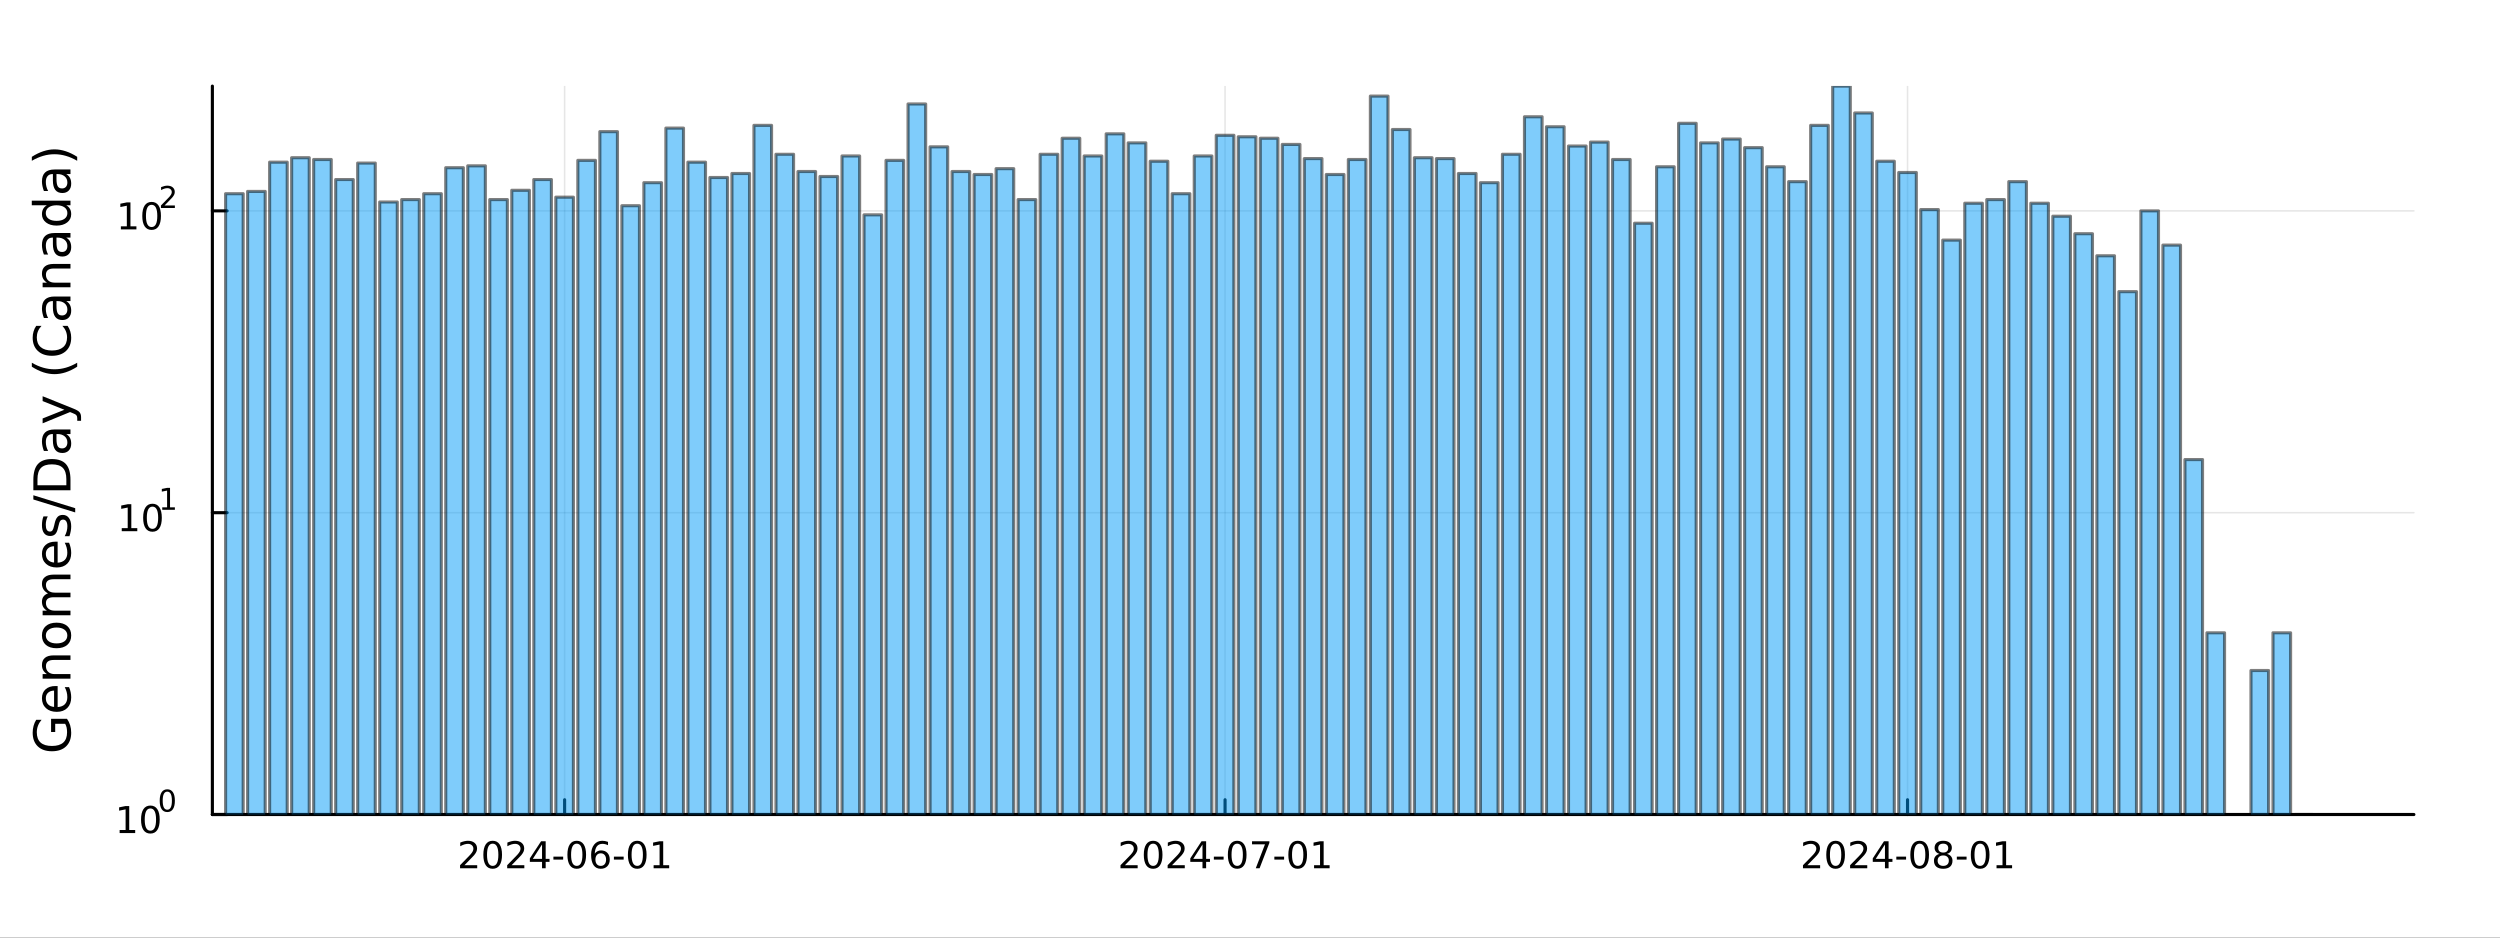 <?xml version="1.0" encoding="utf-8"?>
<svg xmlns="http://www.w3.org/2000/svg" xmlns:xlink="http://www.w3.org/1999/xlink" width="800" height="300" viewBox="0 0 3200 1200">
<rect x="0" y="0" width="3200" height="1200" fill="#333333" stroke="none"/>
<defs>
  <clipPath id="clip940">
    <rect x="0" y="0" width="3200" height="1200"/>
  </clipPath>
</defs>
<path clip-path="url(#clip940)" d="M0 1200 L3200 1200 L3200 0 L0 0  Z" fill="#ffffff" fill-rule="evenodd" fill-opacity="1"/>
<defs>
  <clipPath id="clip941">
    <rect x="640" y="0" width="2241" height="1200"/>
  </clipPath>
</defs>
<path clip-path="url(#clip940)" d="M271.839 1042.58 L3089.76 1042.58 L3089.76 110.236 L271.839 110.236  Z" fill="#ffffff" fill-rule="evenodd" fill-opacity="1"/>
<defs>
  <clipPath id="clip942">
    <rect x="271" y="110" width="2819" height="933"/>
  </clipPath>
</defs>
<polyline clip-path="url(#clip942)" style="stroke:#000000; stroke-linecap:round; stroke-linejoin:round; stroke-width:2; stroke-opacity:0.1; fill:none" points="722.707,1042.58 722.707,110.236 "/>
<polyline clip-path="url(#clip942)" style="stroke:#000000; stroke-linecap:round; stroke-linejoin:round; stroke-width:2; stroke-opacity:0.1; fill:none" points="1568.08,1042.58 1568.08,110.236 "/>
<polyline clip-path="url(#clip942)" style="stroke:#000000; stroke-linecap:round; stroke-linejoin:round; stroke-width:2; stroke-opacity:0.1; fill:none" points="2441.64,1042.58 2441.64,110.236 "/>
<polyline clip-path="url(#clip940)" style="stroke:#000000; stroke-linecap:round; stroke-linejoin:round; stroke-width:4; stroke-opacity:1; fill:none" points="271.839,1042.58 3089.76,1042.58 "/>
<polyline clip-path="url(#clip940)" style="stroke:#000000; stroke-linecap:round; stroke-linejoin:round; stroke-width:4; stroke-opacity:1; fill:none" points="722.707,1042.58 722.707,1023.68 "/>
<polyline clip-path="url(#clip940)" style="stroke:#000000; stroke-linecap:round; stroke-linejoin:round; stroke-width:4; stroke-opacity:1; fill:none" points="1568.08,1042.58 1568.08,1023.68 "/>
<polyline clip-path="url(#clip940)" style="stroke:#000000; stroke-linecap:round; stroke-linejoin:round; stroke-width:4; stroke-opacity:1; fill:none" points="2441.64,1042.58 2441.64,1023.68 "/>
<path clip-path="url(#clip940)" d="M594.502 1107.44 L610.821 1107.44 L610.821 1111.38 L588.877 1111.38 L588.877 1107.44 Q591.539 1104.69 596.122 1100.06 Q600.729 1095.4 601.909 1094.06 Q604.155 1091.54 605.034 1089.8 Q605.937 1088.04 605.937 1086.35 Q605.937 1083.6 603.993 1081.86 Q602.071 1080.13 598.969 1080.13 Q596.77 1080.13 594.317 1080.89 Q591.886 1081.65 589.108 1083.2 L589.108 1078.48 Q591.932 1077.35 594.386 1076.77 Q596.84 1076.19 598.877 1076.19 Q604.247 1076.19 607.442 1078.88 Q610.636 1081.56 610.636 1086.05 Q610.636 1088.18 609.826 1090.1 Q609.039 1092 606.932 1094.59 Q606.354 1095.26 603.252 1098.48 Q600.15 1101.68 594.502 1107.44 Z" fill="#000000" fill-rule="nonzero" fill-opacity="1" /><path clip-path="url(#clip940)" d="M630.636 1079.89 Q627.025 1079.89 625.196 1083.46 Q623.391 1087 623.391 1094.13 Q623.391 1101.24 625.196 1104.8 Q627.025 1108.34 630.636 1108.34 Q634.27 1108.34 636.076 1104.8 Q637.904 1101.24 637.904 1094.13 Q637.904 1087 636.076 1083.46 Q634.27 1079.89 630.636 1079.89 M630.636 1076.19 Q636.446 1076.19 639.502 1080.8 Q642.58 1085.38 642.58 1094.13 Q642.58 1102.86 639.502 1107.46 Q636.446 1112.05 630.636 1112.05 Q624.826 1112.05 621.747 1107.46 Q618.691 1102.86 618.691 1094.13 Q618.691 1085.38 621.747 1080.8 Q624.826 1076.19 630.636 1076.19 Z" fill="#000000" fill-rule="nonzero" fill-opacity="1" /><path clip-path="url(#clip940)" d="M654.826 1107.44 L671.145 1107.44 L671.145 1111.38 L649.201 1111.38 L649.201 1107.44 Q651.863 1104.69 656.446 1100.06 Q661.052 1095.4 662.233 1094.06 Q664.478 1091.54 665.358 1089.8 Q666.261 1088.04 666.261 1086.35 Q666.261 1083.6 664.316 1081.86 Q662.395 1080.13 659.293 1080.13 Q657.094 1080.13 654.64 1080.89 Q652.21 1081.65 649.432 1083.2 L649.432 1078.48 Q652.256 1077.35 654.71 1076.77 Q657.164 1076.19 659.201 1076.19 Q664.571 1076.19 667.765 1078.88 Q670.96 1081.56 670.96 1086.05 Q670.96 1088.18 670.15 1090.1 Q669.363 1092 667.256 1094.59 Q666.677 1095.26 663.576 1098.48 Q660.474 1101.68 654.826 1107.44 Z" fill="#000000" fill-rule="nonzero" fill-opacity="1" /><path clip-path="url(#clip940)" d="M693.807 1080.89 L682.001 1099.34 L693.807 1099.34 L693.807 1080.89 M692.58 1076.82 L698.46 1076.82 L698.46 1099.34 L703.39 1099.34 L703.39 1103.23 L698.46 1103.23 L698.46 1111.38 L693.807 1111.38 L693.807 1103.23 L678.205 1103.23 L678.205 1098.71 L692.58 1076.82 Z" fill="#000000" fill-rule="nonzero" fill-opacity="1" /><path clip-path="url(#clip940)" d="M708.367 1096.49 L720.844 1096.49 L720.844 1100.29 L708.367 1100.29 L708.367 1096.49 Z" fill="#000000" fill-rule="nonzero" fill-opacity="1" /><path clip-path="url(#clip940)" d="M738.228 1079.89 Q734.617 1079.89 732.788 1083.46 Q730.983 1087 730.983 1094.13 Q730.983 1101.24 732.788 1104.8 Q734.617 1108.34 738.228 1108.34 Q741.862 1108.34 743.668 1104.8 Q745.496 1101.24 745.496 1094.13 Q745.496 1087 743.668 1083.46 Q741.862 1079.89 738.228 1079.89 M738.228 1076.19 Q744.038 1076.19 747.094 1080.8 Q750.172 1085.38 750.172 1094.13 Q750.172 1102.86 747.094 1107.46 Q744.038 1112.05 738.228 1112.05 Q732.418 1112.05 729.339 1107.46 Q726.284 1102.86 726.284 1094.13 Q726.284 1085.38 729.339 1080.8 Q732.418 1076.19 738.228 1076.19 Z" fill="#000000" fill-rule="nonzero" fill-opacity="1" /><path clip-path="url(#clip940)" d="M768.968 1092.23 Q765.82 1092.23 763.968 1094.39 Q762.14 1096.54 762.14 1100.29 Q762.14 1104.01 763.968 1106.19 Q765.82 1108.34 768.968 1108.34 Q772.117 1108.34 773.945 1106.19 Q775.797 1104.01 775.797 1100.29 Q775.797 1096.54 773.945 1094.39 Q772.117 1092.23 768.968 1092.23 M778.251 1077.58 L778.251 1081.84 Q776.492 1081.01 774.686 1080.57 Q772.904 1080.13 771.144 1080.13 Q766.515 1080.13 764.061 1083.25 Q761.631 1086.38 761.283 1092.7 Q762.649 1090.68 764.709 1089.62 Q766.769 1088.53 769.246 1088.53 Q774.455 1088.53 777.464 1091.7 Q780.496 1094.85 780.496 1100.29 Q780.496 1105.61 777.348 1108.83 Q774.2 1112.05 768.968 1112.05 Q762.973 1112.05 759.802 1107.46 Q756.631 1102.86 756.631 1094.13 Q756.631 1085.94 760.519 1081.07 Q764.408 1076.19 770.959 1076.19 Q772.718 1076.19 774.501 1076.54 Q776.306 1076.89 778.251 1077.58 Z" fill="#000000" fill-rule="nonzero" fill-opacity="1" /><path clip-path="url(#clip940)" d="M785.797 1096.49 L798.274 1096.49 L798.274 1100.29 L785.797 1100.29 L785.797 1096.49 Z" fill="#000000" fill-rule="nonzero" fill-opacity="1" /><path clip-path="url(#clip940)" d="M815.658 1079.89 Q812.047 1079.89 810.218 1083.46 Q808.413 1087 808.413 1094.13 Q808.413 1101.24 810.218 1104.8 Q812.047 1108.34 815.658 1108.34 Q819.292 1108.34 821.098 1104.8 Q822.927 1101.24 822.927 1094.13 Q822.927 1087 821.098 1083.46 Q819.292 1079.89 815.658 1079.89 M815.658 1076.19 Q821.468 1076.19 824.524 1080.8 Q827.602 1085.38 827.602 1094.13 Q827.602 1102.86 824.524 1107.46 Q821.468 1112.05 815.658 1112.05 Q809.848 1112.05 806.769 1107.46 Q803.714 1102.86 803.714 1094.13 Q803.714 1085.38 806.769 1080.8 Q809.848 1076.19 815.658 1076.19 Z" fill="#000000" fill-rule="nonzero" fill-opacity="1" /><path clip-path="url(#clip940)" d="M836.63 1107.44 L844.269 1107.44 L844.269 1081.07 L835.959 1082.74 L835.959 1078.48 L844.223 1076.82 L848.899 1076.82 L848.899 1107.44 L856.537 1107.44 L856.537 1111.38 L836.63 1111.38 L836.63 1107.44 Z" fill="#000000" fill-rule="nonzero" fill-opacity="1" /><path clip-path="url(#clip940)" d="M1439.88 1107.44 L1456.2 1107.44 L1456.2 1111.38 L1434.25 1111.38 L1434.25 1107.44 Q1436.92 1104.69 1441.5 1100.06 Q1446.11 1095.4 1447.29 1094.06 Q1449.53 1091.54 1450.41 1089.8 Q1451.31 1088.04 1451.31 1086.35 Q1451.31 1083.6 1449.37 1081.86 Q1447.45 1080.13 1444.35 1080.13 Q1442.15 1080.13 1439.69 1080.89 Q1437.26 1081.65 1434.49 1083.2 L1434.49 1078.48 Q1437.31 1077.35 1439.76 1076.77 Q1442.22 1076.19 1444.25 1076.19 Q1449.62 1076.19 1452.82 1078.88 Q1456.01 1081.56 1456.01 1086.05 Q1456.01 1088.18 1455.2 1090.1 Q1454.42 1092 1452.31 1094.59 Q1451.73 1095.26 1448.63 1098.48 Q1445.53 1101.68 1439.88 1107.44 Z" fill="#000000" fill-rule="nonzero" fill-opacity="1" /><path clip-path="url(#clip940)" d="M1476.01 1079.89 Q1472.4 1079.89 1470.57 1083.46 Q1468.77 1087 1468.77 1094.13 Q1468.77 1101.24 1470.57 1104.8 Q1472.4 1108.34 1476.01 1108.34 Q1479.65 1108.34 1481.45 1104.8 Q1483.28 1101.24 1483.28 1094.13 Q1483.28 1087 1481.45 1083.46 Q1479.65 1079.89 1476.01 1079.89 M1476.01 1076.19 Q1481.82 1076.19 1484.88 1080.8 Q1487.96 1085.38 1487.96 1094.13 Q1487.96 1102.86 1484.88 1107.46 Q1481.82 1112.05 1476.01 1112.05 Q1470.2 1112.05 1467.12 1107.46 Q1464.07 1102.86 1464.07 1094.13 Q1464.07 1085.38 1467.12 1080.8 Q1470.2 1076.19 1476.01 1076.19 Z" fill="#000000" fill-rule="nonzero" fill-opacity="1" /><path clip-path="url(#clip940)" d="M1500.2 1107.44 L1516.52 1107.44 L1516.52 1111.38 L1494.58 1111.38 L1494.58 1107.44 Q1497.24 1104.69 1501.82 1100.06 Q1506.43 1095.4 1507.61 1094.06 Q1509.86 1091.54 1510.74 1089.8 Q1511.64 1088.04 1511.64 1086.35 Q1511.64 1083.6 1509.69 1081.86 Q1507.77 1080.13 1504.67 1080.13 Q1502.47 1080.13 1500.02 1080.89 Q1497.59 1081.65 1494.81 1083.2 L1494.81 1078.48 Q1497.63 1077.35 1500.09 1076.77 Q1502.54 1076.19 1504.58 1076.19 Q1509.95 1076.19 1513.14 1078.88 Q1516.34 1081.56 1516.34 1086.05 Q1516.34 1088.18 1515.53 1090.1 Q1514.74 1092 1512.63 1094.59 Q1512.05 1095.26 1508.95 1098.48 Q1505.85 1101.68 1500.2 1107.44 Z" fill="#000000" fill-rule="nonzero" fill-opacity="1" /><path clip-path="url(#clip940)" d="M1539.18 1080.89 L1527.38 1099.34 L1539.18 1099.34 L1539.18 1080.89 M1537.96 1076.82 L1543.84 1076.82 L1543.84 1099.34 L1548.77 1099.34 L1548.77 1103.23 L1543.84 1103.23 L1543.84 1111.38 L1539.18 1111.38 L1539.18 1103.23 L1523.58 1103.23 L1523.58 1098.71 L1537.96 1076.82 Z" fill="#000000" fill-rule="nonzero" fill-opacity="1" /><path clip-path="url(#clip940)" d="M1553.74 1096.49 L1566.22 1096.49 L1566.22 1100.29 L1553.74 1100.29 L1553.74 1096.49 Z" fill="#000000" fill-rule="nonzero" fill-opacity="1" /><path clip-path="url(#clip940)" d="M1583.61 1079.89 Q1579.99 1079.89 1578.17 1083.46 Q1576.36 1087 1576.36 1094.13 Q1576.36 1101.24 1578.17 1104.8 Q1579.99 1108.34 1583.61 1108.34 Q1587.24 1108.34 1589.05 1104.8 Q1590.87 1101.24 1590.87 1094.13 Q1590.87 1087 1589.05 1083.46 Q1587.24 1079.89 1583.61 1079.89 M1583.61 1076.19 Q1589.42 1076.19 1592.47 1080.8 Q1595.55 1085.38 1595.55 1094.13 Q1595.55 1102.86 1592.47 1107.46 Q1589.42 1112.05 1583.61 1112.05 Q1577.8 1112.05 1574.72 1107.46 Q1571.66 1102.86 1571.66 1094.13 Q1571.66 1085.38 1574.72 1080.8 Q1577.8 1076.19 1583.61 1076.19 Z" fill="#000000" fill-rule="nonzero" fill-opacity="1" /><path clip-path="url(#clip940)" d="M1602.59 1076.82 L1624.81 1076.82 L1624.81 1078.81 L1612.26 1111.38 L1607.38 1111.38 L1619.18 1080.75 L1602.59 1080.75 L1602.59 1076.82 Z" fill="#000000" fill-rule="nonzero" fill-opacity="1" /><path clip-path="url(#clip940)" d="M1631.17 1096.49 L1643.65 1096.49 L1643.65 1100.29 L1631.17 1100.29 L1631.17 1096.49 Z" fill="#000000" fill-rule="nonzero" fill-opacity="1" /><path clip-path="url(#clip940)" d="M1661.04 1079.89 Q1657.42 1079.89 1655.6 1083.46 Q1653.79 1087 1653.79 1094.13 Q1653.79 1101.24 1655.6 1104.8 Q1657.42 1108.34 1661.04 1108.34 Q1664.67 1108.34 1666.48 1104.8 Q1668.3 1101.24 1668.3 1094.13 Q1668.3 1087 1666.48 1083.46 Q1664.67 1079.89 1661.04 1079.89 M1661.04 1076.19 Q1666.85 1076.19 1669.9 1080.8 Q1672.98 1085.38 1672.98 1094.13 Q1672.98 1102.86 1669.9 1107.46 Q1666.85 1112.05 1661.04 1112.05 Q1655.23 1112.05 1652.15 1107.46 Q1649.09 1102.86 1649.09 1094.13 Q1649.09 1085.38 1652.15 1080.8 Q1655.23 1076.19 1661.04 1076.19 Z" fill="#000000" fill-rule="nonzero" fill-opacity="1" /><path clip-path="url(#clip940)" d="M1682.01 1107.44 L1689.65 1107.44 L1689.65 1081.07 L1681.34 1082.74 L1681.34 1078.48 L1689.6 1076.82 L1694.28 1076.82 L1694.28 1107.44 L1701.91 1107.44 L1701.91 1111.38 L1682.01 1111.38 L1682.01 1107.44 Z" fill="#000000" fill-rule="nonzero" fill-opacity="1" /><path clip-path="url(#clip940)" d="M2313.44 1107.44 L2329.76 1107.44 L2329.76 1111.38 L2307.81 1111.38 L2307.81 1107.44 Q2310.47 1104.69 2315.06 1100.06 Q2319.66 1095.4 2320.84 1094.06 Q2323.09 1091.54 2323.97 1089.8 Q2324.87 1088.04 2324.87 1086.35 Q2324.87 1083.6 2322.93 1081.86 Q2321.01 1080.13 2317.9 1080.13 Q2315.7 1080.13 2313.25 1080.89 Q2310.82 1081.65 2308.04 1083.2 L2308.04 1078.48 Q2310.87 1077.35 2313.32 1076.77 Q2315.77 1076.19 2317.81 1076.19 Q2323.18 1076.19 2326.38 1078.88 Q2329.57 1081.56 2329.57 1086.05 Q2329.57 1088.18 2328.76 1090.1 Q2327.97 1092 2325.87 1094.59 Q2325.29 1095.26 2322.19 1098.48 Q2319.08 1101.68 2313.44 1107.44 Z" fill="#000000" fill-rule="nonzero" fill-opacity="1" /><path clip-path="url(#clip940)" d="M2349.57 1079.89 Q2345.96 1079.89 2344.13 1083.46 Q2342.32 1087 2342.32 1094.13 Q2342.32 1101.24 2344.13 1104.8 Q2345.96 1108.34 2349.57 1108.34 Q2353.2 1108.34 2355.01 1104.8 Q2356.84 1101.24 2356.84 1094.13 Q2356.84 1087 2355.01 1083.46 Q2353.2 1079.89 2349.57 1079.89 M2349.57 1076.19 Q2355.38 1076.19 2358.44 1080.8 Q2361.51 1085.38 2361.51 1094.13 Q2361.51 1102.86 2358.44 1107.46 Q2355.38 1112.05 2349.57 1112.05 Q2343.76 1112.05 2340.68 1107.46 Q2337.63 1102.86 2337.63 1094.13 Q2337.63 1085.38 2340.68 1080.8 Q2343.76 1076.19 2349.57 1076.19 Z" fill="#000000" fill-rule="nonzero" fill-opacity="1" /><path clip-path="url(#clip940)" d="M2373.76 1107.44 L2390.08 1107.44 L2390.08 1111.38 L2368.13 1111.38 L2368.13 1107.44 Q2370.8 1104.69 2375.38 1100.06 Q2379.99 1095.4 2381.17 1094.06 Q2383.41 1091.54 2384.29 1089.8 Q2385.19 1088.04 2385.19 1086.35 Q2385.19 1083.6 2383.25 1081.86 Q2381.33 1080.13 2378.23 1080.13 Q2376.03 1080.13 2373.57 1080.89 Q2371.14 1081.65 2368.37 1083.2 L2368.37 1078.48 Q2371.19 1077.35 2373.64 1076.77 Q2376.1 1076.19 2378.13 1076.19 Q2383.5 1076.19 2386.7 1078.88 Q2389.89 1081.56 2389.89 1086.05 Q2389.89 1088.18 2389.08 1090.1 Q2388.3 1092 2386.19 1094.59 Q2385.61 1095.26 2382.51 1098.48 Q2379.41 1101.68 2373.76 1107.44 Z" fill="#000000" fill-rule="nonzero" fill-opacity="1" /><path clip-path="url(#clip940)" d="M2412.74 1080.89 L2400.94 1099.34 L2412.74 1099.34 L2412.74 1080.89 M2411.51 1076.82 L2417.39 1076.82 L2417.39 1099.34 L2422.32 1099.34 L2422.32 1103.23 L2417.39 1103.23 L2417.39 1111.38 L2412.74 1111.38 L2412.74 1103.23 L2397.14 1103.23 L2397.14 1098.71 L2411.51 1076.82 Z" fill="#000000" fill-rule="nonzero" fill-opacity="1" /><path clip-path="url(#clip940)" d="M2427.3 1096.49 L2439.78 1096.49 L2439.78 1100.29 L2427.3 1100.29 L2427.3 1096.49 Z" fill="#000000" fill-rule="nonzero" fill-opacity="1" /><path clip-path="url(#clip940)" d="M2457.16 1079.89 Q2453.55 1079.89 2451.72 1083.46 Q2449.92 1087 2449.92 1094.13 Q2449.92 1101.24 2451.72 1104.8 Q2453.55 1108.34 2457.16 1108.34 Q2460.8 1108.34 2462.6 1104.8 Q2464.43 1101.24 2464.43 1094.13 Q2464.43 1087 2462.6 1083.46 Q2460.8 1079.89 2457.16 1079.89 M2457.16 1076.19 Q2462.97 1076.19 2466.03 1080.8 Q2469.11 1085.38 2469.11 1094.13 Q2469.11 1102.86 2466.03 1107.46 Q2462.97 1112.05 2457.16 1112.05 Q2451.35 1112.05 2448.27 1107.46 Q2445.22 1102.86 2445.22 1094.13 Q2445.22 1085.38 2448.27 1080.8 Q2451.35 1076.19 2457.16 1076.19 Z" fill="#000000" fill-rule="nonzero" fill-opacity="1" /><path clip-path="url(#clip940)" d="M2487.32 1094.96 Q2483.99 1094.96 2482.07 1096.75 Q2480.17 1098.53 2480.17 1101.65 Q2480.17 1104.78 2482.07 1106.56 Q2483.99 1108.34 2487.32 1108.34 Q2490.66 1108.34 2492.58 1106.56 Q2494.5 1104.76 2494.5 1101.65 Q2494.5 1098.53 2492.58 1096.75 Q2490.68 1094.96 2487.32 1094.96 M2482.65 1092.97 Q2479.64 1092.23 2477.95 1090.17 Q2476.28 1088.11 2476.28 1085.15 Q2476.28 1081.01 2479.22 1078.6 Q2482.18 1076.19 2487.32 1076.19 Q2492.49 1076.19 2495.43 1078.6 Q2498.37 1081.01 2498.37 1085.15 Q2498.37 1088.11 2496.68 1090.17 Q2495.01 1092.23 2492.02 1092.97 Q2495.4 1093.76 2497.28 1096.05 Q2499.18 1098.34 2499.18 1101.65 Q2499.18 1106.68 2496.1 1109.36 Q2493.04 1112.05 2487.32 1112.05 Q2481.61 1112.05 2478.53 1109.36 Q2475.47 1106.68 2475.47 1101.65 Q2475.47 1098.34 2477.37 1096.05 Q2479.27 1093.76 2482.65 1092.97 M2480.93 1085.59 Q2480.93 1088.27 2482.6 1089.78 Q2484.29 1091.28 2487.32 1091.28 Q2490.33 1091.28 2492.02 1089.78 Q2493.74 1088.27 2493.74 1085.59 Q2493.74 1082.9 2492.02 1081.4 Q2490.33 1079.89 2487.32 1079.89 Q2484.29 1079.89 2482.6 1081.4 Q2480.93 1082.9 2480.93 1085.59 Z" fill="#000000" fill-rule="nonzero" fill-opacity="1" /><path clip-path="url(#clip940)" d="M2504.73 1096.49 L2517.21 1096.49 L2517.21 1100.29 L2504.73 1100.29 L2504.73 1096.49 Z" fill="#000000" fill-rule="nonzero" fill-opacity="1" /><path clip-path="url(#clip940)" d="M2534.59 1079.89 Q2530.98 1079.89 2529.15 1083.46 Q2527.35 1087 2527.35 1094.13 Q2527.35 1101.24 2529.15 1104.8 Q2530.98 1108.34 2534.59 1108.34 Q2538.23 1108.34 2540.03 1104.8 Q2541.86 1101.24 2541.86 1094.13 Q2541.86 1087 2540.03 1083.46 Q2538.23 1079.89 2534.59 1079.89 M2534.59 1076.19 Q2540.4 1076.19 2543.46 1080.8 Q2546.54 1085.38 2546.54 1094.13 Q2546.54 1102.86 2543.46 1107.46 Q2540.4 1112.05 2534.59 1112.05 Q2528.78 1112.05 2525.7 1107.46 Q2522.65 1102.86 2522.65 1094.13 Q2522.65 1085.38 2525.7 1080.8 Q2528.78 1076.19 2534.59 1076.19 Z" fill="#000000" fill-rule="nonzero" fill-opacity="1" /><path clip-path="url(#clip940)" d="M2555.56 1107.44 L2563.2 1107.44 L2563.2 1081.07 L2554.89 1082.74 L2554.89 1078.48 L2563.16 1076.82 L2567.83 1076.82 L2567.83 1107.44 L2575.47 1107.44 L2575.47 1111.38 L2555.56 1111.38 L2555.56 1107.44 Z" fill="#000000" fill-rule="nonzero" fill-opacity="1" /><polyline clip-path="url(#clip942)" style="stroke:#000000; stroke-linecap:round; stroke-linejoin:round; stroke-width:2; stroke-opacity:0.1; fill:none" points="271.839,1042.58 3089.76,1042.58 "/>
<polyline clip-path="url(#clip942)" style="stroke:#000000; stroke-linecap:round; stroke-linejoin:round; stroke-width:2; stroke-opacity:0.1; fill:none" points="271.839,656.242 3089.76,656.242 "/>
<polyline clip-path="url(#clip942)" style="stroke:#000000; stroke-linecap:round; stroke-linejoin:round; stroke-width:2; stroke-opacity:0.1; fill:none" points="271.839,269.908 3089.76,269.908 "/>
<polyline clip-path="url(#clip940)" style="stroke:#000000; stroke-linecap:round; stroke-linejoin:round; stroke-width:4; stroke-opacity:1; fill:none" points="271.839,1042.58 271.839,110.236 "/>
<polyline clip-path="url(#clip940)" style="stroke:#000000; stroke-linecap:round; stroke-linejoin:round; stroke-width:4; stroke-opacity:1; fill:none" points="271.839,1042.58 290.737,1042.58 "/>
<polyline clip-path="url(#clip940)" style="stroke:#000000; stroke-linecap:round; stroke-linejoin:round; stroke-width:4; stroke-opacity:1; fill:none" points="271.839,656.242 290.737,656.242 "/>
<polyline clip-path="url(#clip940)" style="stroke:#000000; stroke-linecap:round; stroke-linejoin:round; stroke-width:4; stroke-opacity:1; fill:none" points="271.839,269.908 290.737,269.908 "/>
<path clip-path="url(#clip940)" d="M153.134 1062.37 L160.772 1062.37 L160.772 1036 L152.462 1037.67 L152.462 1033.41 L160.726 1031.74 L165.402 1031.74 L165.402 1062.37 L173.041 1062.37 L173.041 1066.3 L153.134 1066.3 L153.134 1062.37 Z" fill="#000000" fill-rule="nonzero" fill-opacity="1" /><path clip-path="url(#clip940)" d="M192.485 1034.82 Q188.874 1034.82 187.045 1038.39 Q185.24 1041.93 185.24 1049.06 Q185.24 1056.16 187.045 1059.73 Q188.874 1063.27 192.485 1063.27 Q196.119 1063.27 197.925 1059.73 Q199.754 1056.16 199.754 1049.06 Q199.754 1041.93 197.925 1038.39 Q196.119 1034.82 192.485 1034.82 M192.485 1031.12 Q198.295 1031.12 201.351 1035.72 Q204.43 1040.31 204.43 1049.06 Q204.43 1057.78 201.351 1062.39 Q198.295 1066.97 192.485 1066.97 Q186.675 1066.97 183.596 1062.39 Q180.541 1057.78 180.541 1049.06 Q180.541 1040.31 183.596 1035.72 Q186.675 1031.12 192.485 1031.12 Z" fill="#000000" fill-rule="nonzero" fill-opacity="1" /><path clip-path="url(#clip940)" d="M214.134 1013.31 Q211.2 1013.31 209.715 1016.21 Q208.248 1019.09 208.248 1024.88 Q208.248 1030.66 209.715 1033.55 Q211.2 1036.43 214.134 1036.43 Q217.087 1036.43 218.554 1033.55 Q220.04 1030.66 220.04 1024.88 Q220.04 1019.09 218.554 1016.21 Q217.087 1013.31 214.134 1013.31 M214.134 1010.31 Q218.855 1010.31 221.338 1014.05 Q223.839 1017.77 223.839 1024.88 Q223.839 1031.97 221.338 1035.71 Q218.855 1039.44 214.134 1039.44 Q209.414 1039.44 206.912 1035.71 Q204.43 1031.97 204.43 1024.88 Q204.43 1017.77 206.912 1014.05 Q209.414 1010.31 214.134 1010.31 Z" fill="#000000" fill-rule="nonzero" fill-opacity="1" /><path clip-path="url(#clip940)" d="M155.823 676.034 L163.462 676.034 L163.462 649.669 L155.152 651.335 L155.152 647.076 L163.416 645.409 L168.092 645.409 L168.092 676.034 L175.73 676.034 L175.73 679.969 L155.823 679.969 L155.823 676.034 Z" fill="#000000" fill-rule="nonzero" fill-opacity="1" /><path clip-path="url(#clip940)" d="M195.175 648.488 Q191.564 648.488 189.735 652.053 Q187.929 655.595 187.929 662.724 Q187.929 669.831 189.735 673.395 Q191.564 676.937 195.175 676.937 Q198.809 676.937 200.615 673.395 Q202.443 669.831 202.443 662.724 Q202.443 655.595 200.615 652.053 Q198.809 648.488 195.175 648.488 M195.175 644.784 Q200.985 644.784 204.04 649.391 Q207.119 653.974 207.119 662.724 Q207.119 671.451 204.04 676.057 Q200.985 680.641 195.175 680.641 Q189.365 680.641 186.286 676.057 Q183.23 671.451 183.23 662.724 Q183.23 653.974 186.286 649.391 Q189.365 644.784 195.175 644.784 Z" fill="#000000" fill-rule="nonzero" fill-opacity="1" /><path clip-path="url(#clip940)" d="M207.665 649.362 L213.871 649.362 L213.871 627.94 L207.119 629.294 L207.119 625.833 L213.833 624.479 L217.633 624.479 L217.633 649.362 L223.839 649.362 L223.839 652.559 L207.665 652.559 L207.665 649.362 Z" fill="#000000" fill-rule="nonzero" fill-opacity="1" /><path clip-path="url(#clip940)" d="M154.713 289.7 L162.352 289.7 L162.352 263.335 L154.042 265.001 L154.042 260.742 L162.306 259.076 L166.982 259.076 L166.982 289.7 L174.621 289.7 L174.621 293.636 L154.713 293.636 L154.713 289.7 Z" fill="#000000" fill-rule="nonzero" fill-opacity="1" /><path clip-path="url(#clip940)" d="M194.065 262.154 Q190.454 262.154 188.625 265.719 Q186.82 269.261 186.82 276.39 Q186.82 283.497 188.625 287.061 Q190.454 290.603 194.065 290.603 Q197.699 290.603 199.505 287.061 Q201.334 283.497 201.334 276.39 Q201.334 269.261 199.505 265.719 Q197.699 262.154 194.065 262.154 M194.065 258.451 Q199.875 258.451 202.931 263.057 Q206.009 267.64 206.009 276.39 Q206.009 285.117 202.931 289.724 Q199.875 294.307 194.065 294.307 Q188.255 294.307 185.176 289.724 Q182.121 285.117 182.121 276.39 Q182.121 267.64 185.176 263.057 Q188.255 258.451 194.065 258.451 Z" fill="#000000" fill-rule="nonzero" fill-opacity="1" /><path clip-path="url(#clip940)" d="M210.58 263.028 L223.839 263.028 L223.839 266.225 L206.009 266.225 L206.009 263.028 Q208.172 260.79 211.896 257.028 Q215.639 253.248 216.598 252.157 Q218.423 250.107 219.137 248.696 Q219.871 247.267 219.871 245.894 Q219.871 243.656 218.291 242.245 Q216.73 240.835 214.21 240.835 Q212.423 240.835 210.429 241.455 Q208.454 242.076 206.198 243.336 L206.198 239.499 Q208.492 238.578 210.486 238.108 Q212.479 237.637 214.134 237.637 Q218.498 237.637 221.093 239.819 Q223.689 242.001 223.689 245.649 Q223.689 247.38 223.03 248.941 Q222.391 250.483 220.68 252.59 Q220.209 253.135 217.689 255.749 Q215.169 258.345 210.58 263.028 Z" fill="#000000" fill-rule="nonzero" fill-opacity="1" /><path clip-path="url(#clip940)" d="M83.427 926.472 L70.664 926.472 L70.664 936.976 L65.38 936.976 L65.38 920.106 L85.782 920.106 Q88.424 923.83 89.793 928.318 Q91.129 932.806 91.129 937.899 Q91.129 949.039 84.636 955.341 Q78.111 961.611 66.494 961.611 Q54.845 961.611 48.352 955.341 Q41.827 949.039 41.827 937.899 Q41.827 933.252 42.973 929.082 Q44.119 924.881 46.347 921.348 L53.19 921.348 Q50.166 924.913 48.638 928.923 Q47.11 932.933 47.11 937.357 Q47.11 946.078 51.98 950.471 Q56.85 954.831 66.494 954.831 Q76.106 954.831 80.976 950.471 Q85.846 946.078 85.846 937.357 Q85.846 933.952 85.273 931.278 Q84.668 928.605 83.427 926.472 Z" fill="#000000" fill-rule="nonzero" fill-opacity="1" /><path clip-path="url(#clip940)" d="M70.918 878.125 L73.783 878.125 L73.783 905.052 Q79.83 904.67 83.013 901.423 Q86.164 898.145 86.164 892.32 Q86.164 888.946 85.337 885.795 Q84.509 882.612 82.854 879.493 L88.392 879.493 Q89.729 882.644 90.429 885.954 Q91.129 889.265 91.129 892.67 Q91.129 901.2 86.164 906.197 Q81.199 911.163 72.732 911.163 Q63.98 911.163 58.855 906.452 Q53.699 901.71 53.699 893.689 Q53.699 886.495 58.346 882.326 Q62.961 878.125 70.918 878.125 M69.2 883.981 Q64.393 884.045 61.529 886.686 Q58.664 889.296 58.664 893.625 Q58.664 898.527 61.433 901.487 Q64.202 904.415 69.231 904.861 L69.2 883.981 Z" fill="#000000" fill-rule="nonzero" fill-opacity="1" /><path clip-path="url(#clip940)" d="M68.69 838.88 L90.206 838.88 L90.206 844.736 L68.881 844.736 Q63.82 844.736 61.306 846.71 Q58.791 848.683 58.791 852.63 Q58.791 857.372 61.815 860.11 Q64.839 862.847 70.059 862.847 L90.206 862.847 L90.206 868.735 L54.558 868.735 L54.558 862.847 L60.096 862.847 Q56.882 860.746 55.29 857.913 Q53.699 855.049 53.699 851.325 Q53.699 845.182 57.518 842.031 Q61.306 838.88 68.69 838.88 Z" fill="#000000" fill-rule="nonzero" fill-opacity="1" /><path clip-path="url(#clip940)" d="M58.664 813.385 Q58.664 818.096 62.356 820.833 Q66.017 823.57 72.414 823.57 Q78.812 823.57 82.504 820.865 Q86.164 818.128 86.164 813.385 Q86.164 808.707 82.472 805.969 Q78.78 803.232 72.414 803.232 Q66.08 803.232 62.388 805.969 Q58.664 808.707 58.664 813.385 M53.699 813.385 Q53.699 805.746 58.664 801.386 Q63.63 797.025 72.414 797.025 Q81.167 797.025 86.164 801.386 Q91.129 805.746 91.129 813.385 Q91.129 821.056 86.164 825.417 Q81.167 829.745 72.414 829.745 Q63.63 829.745 58.664 825.417 Q53.699 821.056 53.699 813.385 Z" fill="#000000" fill-rule="nonzero" fill-opacity="1" /><path clip-path="url(#clip940)" d="M61.401 759.563 Q57.455 757.367 55.577 754.312 Q53.699 751.256 53.699 747.118 Q53.699 741.548 57.614 738.525 Q61.497 735.501 68.69 735.501 L90.206 735.501 L90.206 741.389 L68.881 741.389 Q63.757 741.389 61.274 743.203 Q58.791 745.018 58.791 748.742 Q58.791 753.293 61.815 755.935 Q64.839 758.577 70.059 758.577 L90.206 758.577 L90.206 764.465 L68.881 764.465 Q63.725 764.465 61.274 766.279 Q58.791 768.093 58.791 771.881 Q58.791 776.369 61.847 779.011 Q64.871 781.652 70.059 781.652 L90.206 781.652 L90.206 787.541 L54.558 787.541 L54.558 781.652 L60.096 781.652 Q56.818 779.647 55.259 776.846 Q53.699 774.045 53.699 770.194 Q53.699 766.311 55.672 763.606 Q57.646 760.868 61.401 759.563 Z" fill="#000000" fill-rule="nonzero" fill-opacity="1" /><path clip-path="url(#clip940)" d="M70.918 693.328 L73.783 693.328 L73.783 720.255 Q79.83 719.873 83.013 716.627 Q86.164 713.348 86.164 707.524 Q86.164 704.15 85.337 700.999 Q84.509 697.816 82.854 694.697 L88.392 694.697 Q89.729 697.848 90.429 701.158 Q91.129 704.468 91.129 707.874 Q91.129 716.404 86.164 721.401 Q81.199 726.366 72.732 726.366 Q63.98 726.366 58.855 721.655 Q53.699 716.913 53.699 708.892 Q53.699 701.699 58.346 697.529 Q62.961 693.328 70.918 693.328 M69.2 699.185 Q64.393 699.248 61.529 701.89 Q58.664 704.5 58.664 708.829 Q58.664 713.73 61.433 716.69 Q64.202 719.618 69.231 720.064 L69.2 699.185 Z" fill="#000000" fill-rule="nonzero" fill-opacity="1" /><path clip-path="url(#clip940)" d="M55.609 660.99 L61.147 660.99 Q59.874 663.473 59.237 666.147 Q58.601 668.82 58.601 671.685 Q58.601 676.045 59.937 678.241 Q61.274 680.406 63.948 680.406 Q65.985 680.406 67.162 678.846 Q68.308 677.287 69.359 672.576 L69.804 670.571 Q71.141 664.332 73.592 661.722 Q76.011 659.081 80.371 659.081 Q85.337 659.081 88.233 663.027 Q91.129 666.942 91.129 673.817 Q91.129 676.682 90.556 679.801 Q90.015 682.888 88.901 686.326 L82.854 686.326 Q84.541 683.079 85.4 679.928 Q86.228 676.777 86.228 673.69 Q86.228 669.552 84.827 667.324 Q83.395 665.096 80.817 665.096 Q78.43 665.096 77.157 666.719 Q75.883 668.311 74.706 673.754 L74.228 675.791 Q73.082 681.233 70.727 683.652 Q68.34 686.071 64.202 686.071 Q59.173 686.071 56.436 682.506 Q53.699 678.942 53.699 672.385 Q53.699 669.138 54.176 666.274 Q54.654 663.409 55.609 660.99 Z" fill="#000000" fill-rule="nonzero" fill-opacity="1" /><path clip-path="url(#clip940)" d="M42.686 639.347 L42.686 633.936 L96.254 650.487 L96.254 655.898 L42.686 639.347 Z" fill="#000000" fill-rule="nonzero" fill-opacity="1" /><path clip-path="url(#clip940)" d="M47.97 621.109 L84.923 621.109 L84.923 613.343 Q84.923 603.508 80.467 598.956 Q76.011 594.373 66.398 594.373 Q56.85 594.373 52.426 598.956 Q47.97 603.508 47.97 613.343 L47.97 621.109 M42.686 627.539 L42.686 614.33 Q42.686 600.516 48.447 594.055 Q54.176 587.594 66.398 587.594 Q78.684 587.594 84.445 594.087 Q90.206 600.58 90.206 614.33 L90.206 627.539 L42.686 627.539 Z" fill="#000000" fill-rule="nonzero" fill-opacity="1" /><path clip-path="url(#clip940)" d="M72.287 561.399 Q72.287 568.497 73.91 571.234 Q75.533 573.971 79.448 573.971 Q82.567 573.971 84.413 571.934 Q86.228 569.865 86.228 566.332 Q86.228 561.462 82.79 558.534 Q79.321 555.574 73.592 555.574 L72.287 555.574 L72.287 561.399 M69.868 549.718 L90.206 549.718 L90.206 555.574 L84.795 555.574 Q88.042 557.579 89.602 560.571 Q91.129 563.563 91.129 567.892 Q91.129 573.366 88.074 576.613 Q84.986 579.828 79.83 579.828 Q73.815 579.828 70.759 575.817 Q67.704 571.775 67.704 563.786 L67.704 555.574 L67.131 555.574 Q63.088 555.574 60.892 558.248 Q58.664 560.89 58.664 565.696 Q58.664 568.751 59.396 571.648 Q60.128 574.544 61.592 577.218 L56.182 577.218 Q54.94 574.003 54.336 570.979 Q53.699 567.956 53.699 565.091 Q53.699 557.357 57.709 553.537 Q61.72 549.718 69.868 549.718 Z" fill="#000000" fill-rule="nonzero" fill-opacity="1" /><path clip-path="url(#clip940)" d="M93.516 522.823 Q99.882 525.305 101.824 527.661 Q103.765 530.016 103.765 533.963 L103.765 538.641 L98.864 538.641 L98.864 535.204 Q98.864 532.785 97.718 531.448 Q96.572 530.111 92.307 528.488 L89.633 527.438 L54.558 541.856 L54.558 535.65 L82.44 524.51 L54.558 513.37 L54.558 507.163 L93.516 522.823 Z" fill="#000000" fill-rule="nonzero" fill-opacity="1" /><path clip-path="url(#clip940)" d="M40.745 464.29 Q48.065 468.555 55.227 470.624 Q62.388 472.693 69.74 472.693 Q77.093 472.693 84.318 470.624 Q91.511 468.523 98.8 464.29 L98.8 469.383 Q91.32 474.157 84.095 476.544 Q76.87 478.899 69.74 478.899 Q62.643 478.899 55.45 476.544 Q48.256 474.189 40.745 469.383 L40.745 464.29 Z" fill="#000000" fill-rule="nonzero" fill-opacity="1" /><path clip-path="url(#clip940)" d="M46.347 417.088 L53.126 417.088 Q50.102 420.335 48.606 424.027 Q47.11 427.687 47.11 431.825 Q47.11 439.973 52.108 444.302 Q57.073 448.63 66.494 448.63 Q75.883 448.63 80.88 444.302 Q85.846 439.973 85.846 431.825 Q85.846 427.687 84.35 424.027 Q82.854 420.335 79.83 417.088 L86.546 417.088 Q88.838 420.462 89.984 424.25 Q91.129 428.005 91.129 432.207 Q91.129 442.997 84.541 449.203 Q77.921 455.41 66.494 455.41 Q55.036 455.41 48.447 449.203 Q41.827 442.997 41.827 432.207 Q41.827 427.942 42.973 424.186 Q44.087 420.398 46.347 417.088 Z" fill="#000000" fill-rule="nonzero" fill-opacity="1" /><path clip-path="url(#clip940)" d="M72.287 391.212 Q72.287 398.309 73.91 401.047 Q75.533 403.784 79.448 403.784 Q82.567 403.784 84.413 401.747 Q86.228 399.678 86.228 396.145 Q86.228 391.275 82.79 388.347 Q79.321 385.387 73.592 385.387 L72.287 385.387 L72.287 391.212 M69.868 379.531 L90.206 379.531 L90.206 385.387 L84.795 385.387 Q88.042 387.392 89.602 390.384 Q91.129 393.376 91.129 397.705 Q91.129 403.179 88.074 406.426 Q84.986 409.64 79.83 409.64 Q73.815 409.64 70.759 405.63 Q67.704 401.588 67.704 393.599 L67.704 385.387 L67.131 385.387 Q63.088 385.387 60.892 388.061 Q58.664 390.702 58.664 395.509 Q58.664 398.564 59.396 401.46 Q60.128 404.357 61.592 407.03 L56.182 407.03 Q54.94 403.816 54.336 400.792 Q53.699 397.768 53.699 394.904 Q53.699 387.169 57.709 383.35 Q61.72 379.531 69.868 379.531 Z" fill="#000000" fill-rule="nonzero" fill-opacity="1" /><path clip-path="url(#clip940)" d="M68.69 337.835 L90.206 337.835 L90.206 343.692 L68.881 343.692 Q63.82 343.692 61.306 345.665 Q58.791 347.638 58.791 351.585 Q58.791 356.328 61.815 359.065 Q64.839 361.802 70.059 361.802 L90.206 361.802 L90.206 367.69 L54.558 367.69 L54.558 361.802 L60.096 361.802 Q56.882 359.701 55.29 356.869 Q53.699 354.004 53.699 350.28 Q53.699 344.137 57.518 340.986 Q61.306 337.835 68.69 337.835 Z" fill="#000000" fill-rule="nonzero" fill-opacity="1" /><path clip-path="url(#clip940)" d="M72.287 309.953 Q72.287 317.051 73.91 319.788 Q75.533 322.526 79.448 322.526 Q82.567 322.526 84.413 320.489 Q86.228 318.42 86.228 314.887 Q86.228 310.017 82.79 307.089 Q79.321 304.129 73.592 304.129 L72.287 304.129 L72.287 309.953 M69.868 298.272 L90.206 298.272 L90.206 304.129 L84.795 304.129 Q88.042 306.134 89.602 309.126 Q91.129 312.118 91.129 316.446 Q91.129 321.921 88.074 325.167 Q84.986 328.382 79.83 328.382 Q73.815 328.382 70.759 324.372 Q67.704 320.33 67.704 312.341 L67.704 304.129 L67.131 304.129 Q63.088 304.129 60.892 306.802 Q58.664 309.444 58.664 314.25 Q58.664 317.306 59.396 320.202 Q60.128 323.099 61.592 325.772 L56.182 325.772 Q54.94 322.558 54.336 319.534 Q53.699 316.51 53.699 313.646 Q53.699 305.911 57.709 302.092 Q61.72 298.272 69.868 298.272 Z" fill="#000000" fill-rule="nonzero" fill-opacity="1" /><path clip-path="url(#clip940)" d="M59.969 262.752 L40.681 262.752 L40.681 256.895 L90.206 256.895 L90.206 262.752 L84.859 262.752 Q88.042 264.598 89.602 267.43 Q91.129 270.231 91.129 274.178 Q91.129 280.639 85.973 284.713 Q80.817 288.756 72.414 288.756 Q64.011 288.756 58.855 284.713 Q53.699 280.639 53.699 274.178 Q53.699 270.231 55.259 267.43 Q56.786 264.598 59.969 262.752 M72.414 282.708 Q78.875 282.708 82.567 280.066 Q86.228 277.393 86.228 272.746 Q86.228 268.099 82.567 265.425 Q78.875 262.752 72.414 262.752 Q65.953 262.752 62.293 265.425 Q58.601 268.099 58.601 272.746 Q58.601 277.393 62.293 280.066 Q65.953 282.708 72.414 282.708 Z" fill="#000000" fill-rule="nonzero" fill-opacity="1" /><path clip-path="url(#clip940)" d="M72.287 228.632 Q72.287 235.729 73.91 238.467 Q75.533 241.204 79.448 241.204 Q82.567 241.204 84.413 239.167 Q86.228 237.098 86.228 233.565 Q86.228 228.695 82.79 225.767 Q79.321 222.807 73.592 222.807 L72.287 222.807 L72.287 228.632 M69.868 216.95 L90.206 216.95 L90.206 222.807 L84.795 222.807 Q88.042 224.812 89.602 227.804 Q91.129 230.796 91.129 235.125 Q91.129 240.599 88.074 243.846 Q84.986 247.06 79.83 247.06 Q73.815 247.06 70.759 243.05 Q67.704 239.008 67.704 231.019 L67.704 222.807 L67.131 222.807 Q63.088 222.807 60.892 225.48 Q58.664 228.122 58.664 232.928 Q58.664 235.984 59.396 238.88 Q60.128 241.777 61.592 244.45 L56.182 244.45 Q54.94 241.236 54.336 238.212 Q53.699 235.188 53.699 232.324 Q53.699 224.589 57.709 220.77 Q61.72 216.95 69.868 216.95 Z" fill="#000000" fill-rule="nonzero" fill-opacity="1" /><path clip-path="url(#clip940)" d="M40.745 205.81 L40.745 200.718 Q48.256 195.944 55.45 193.588 Q62.643 191.201 69.74 191.201 Q76.87 191.201 84.095 193.588 Q91.32 195.944 98.8 200.718 L98.8 205.81 Q91.511 201.577 84.318 199.508 Q77.093 197.408 69.74 197.408 Q62.388 197.408 55.227 199.508 Q48.065 201.577 40.745 205.81 Z" fill="#000000" fill-rule="nonzero" fill-opacity="1" /><path clip-path="url(#clip942)" d="M288.747 247.924 L288.747 1042.58 L311.29 1042.58 L311.29 247.924 L288.747 247.924 L288.747 247.924  Z" fill="#009af9" fill-rule="evenodd" fill-opacity="0.5"/>
<polyline clip-path="url(#clip942)" style="stroke:#000000; stroke-linecap:round; stroke-linejoin:round; stroke-width:4; stroke-opacity:0.5; fill:none" points="288.747,247.924 288.747,1042.58 311.29,1042.58 311.29,247.924 288.747,247.924 "/>
<path clip-path="url(#clip942)" d="M316.926 245.006 L316.926 1042.58 L339.469 1042.58 L339.469 245.006 L316.926 245.006 L316.926 245.006  Z" fill="#009af9" fill-rule="evenodd" fill-opacity="0.5"/>
<polyline clip-path="url(#clip942)" style="stroke:#000000; stroke-linecap:round; stroke-linejoin:round; stroke-width:4; stroke-opacity:0.5; fill:none" points="316.926,245.006 316.926,1042.58 339.469,1042.58 339.469,245.006 316.926,245.006 "/>
<path clip-path="url(#clip942)" d="M345.105 207.566 L345.105 1042.58 L367.649 1042.58 L367.649 207.566 L345.105 207.566 L345.105 207.566  Z" fill="#009af9" fill-rule="evenodd" fill-opacity="0.5"/>
<polyline clip-path="url(#clip942)" style="stroke:#000000; stroke-linecap:round; stroke-linejoin:round; stroke-width:4; stroke-opacity:0.5; fill:none" points="345.105,207.566 345.105,1042.58 367.649,1042.58 367.649,207.566 345.105,207.566 "/>
<path clip-path="url(#clip942)" d="M373.285 201.878 L373.285 1042.58 L395.828 1042.58 L395.828 201.878 L373.285 201.878 L373.285 201.878  Z" fill="#009af9" fill-rule="evenodd" fill-opacity="0.5"/>
<polyline clip-path="url(#clip942)" style="stroke:#000000; stroke-linecap:round; stroke-linejoin:round; stroke-width:4; stroke-opacity:0.5; fill:none" points="373.285,201.878 373.285,1042.58 395.828,1042.58 395.828,201.878 373.285,201.878 "/>
<path clip-path="url(#clip942)" d="M401.464 204.13 L401.464 1042.58 L424.007 1042.58 L424.007 204.13 L401.464 204.13 L401.464 204.13  Z" fill="#009af9" fill-rule="evenodd" fill-opacity="0.5"/>
<polyline clip-path="url(#clip942)" style="stroke:#000000; stroke-linecap:round; stroke-linejoin:round; stroke-width:4; stroke-opacity:0.5; fill:none" points="401.464,204.13 401.464,1042.58 424.007,1042.58 424.007,204.13 401.464,204.13 "/>
<path clip-path="url(#clip942)" d="M429.643 229.805 L429.643 1042.58 L452.186 1042.58 L452.186 229.805 L429.643 229.805 L429.643 229.805  Z" fill="#009af9" fill-rule="evenodd" fill-opacity="0.5"/>
<polyline clip-path="url(#clip942)" style="stroke:#000000; stroke-linecap:round; stroke-linejoin:round; stroke-width:4; stroke-opacity:0.5; fill:none" points="429.643,229.805 429.643,1042.58 452.186,1042.58 452.186,229.805 429.643,229.805 "/>
<path clip-path="url(#clip942)" d="M457.822 208.727 L457.822 1042.58 L480.366 1042.58 L480.366 208.727 L457.822 208.727 L457.822 208.727  Z" fill="#009af9" fill-rule="evenodd" fill-opacity="0.5"/>
<polyline clip-path="url(#clip942)" style="stroke:#000000; stroke-linecap:round; stroke-linejoin:round; stroke-width:4; stroke-opacity:0.5; fill:none" points="457.822,208.727 457.822,1042.58 480.366,1042.58 480.366,208.727 457.822,208.727 "/>
<path clip-path="url(#clip942)" d="M486.001 258.556 L486.001 1042.58 L508.545 1042.58 L508.545 258.556 L486.001 258.556 L486.001 258.556  Z" fill="#009af9" fill-rule="evenodd" fill-opacity="0.5"/>
<polyline clip-path="url(#clip942)" style="stroke:#000000; stroke-linecap:round; stroke-linejoin:round; stroke-width:4; stroke-opacity:0.5; fill:none" points="486.001,258.556 486.001,1042.58 508.545,1042.58 508.545,258.556 486.001,258.556 "/>
<path clip-path="url(#clip942)" d="M514.181 255.449 L514.181 1042.58 L536.724 1042.58 L536.724 255.449 L514.181 255.449 L514.181 255.449  Z" fill="#009af9" fill-rule="evenodd" fill-opacity="0.5"/>
<polyline clip-path="url(#clip942)" style="stroke:#000000; stroke-linecap:round; stroke-linejoin:round; stroke-width:4; stroke-opacity:0.5; fill:none" points="514.181,255.449 514.181,1042.58 536.724,1042.58 536.724,255.449 514.181,255.449 "/>
<path clip-path="url(#clip942)" d="M542.36 247.924 L542.36 1042.58 L564.903 1042.58 L564.903 247.924 L542.36 247.924 L542.36 247.924  Z" fill="#009af9" fill-rule="evenodd" fill-opacity="0.5"/>
<polyline clip-path="url(#clip942)" style="stroke:#000000; stroke-linecap:round; stroke-linejoin:round; stroke-width:4; stroke-opacity:0.5; fill:none" points="542.36,247.924 542.36,1042.58 564.903,1042.58 564.903,247.924 542.36,247.924 "/>
<path clip-path="url(#clip942)" d="M570.539 214.656 L570.539 1042.58 L593.083 1042.58 L593.083 214.656 L570.539 214.656 L570.539 214.656  Z" fill="#009af9" fill-rule="evenodd" fill-opacity="0.5"/>
<polyline clip-path="url(#clip942)" style="stroke:#000000; stroke-linecap:round; stroke-linejoin:round; stroke-width:4; stroke-opacity:0.5; fill:none" points="570.539,214.656 570.539,1042.58 593.083,1042.58 593.083,214.656 570.539,214.656 "/>
<path clip-path="url(#clip942)" d="M598.718 212.26 L598.718 1042.58 L621.262 1042.58 L621.262 212.26 L598.718 212.26 L598.718 212.26  Z" fill="#009af9" fill-rule="evenodd" fill-opacity="0.5"/>
<polyline clip-path="url(#clip942)" style="stroke:#000000; stroke-linecap:round; stroke-linejoin:round; stroke-width:4; stroke-opacity:0.5; fill:none" points="598.718,212.26 598.718,1042.58 621.262,1042.58 621.262,212.26 598.718,212.26 "/>
<path clip-path="url(#clip942)" d="M626.898 255.449 L626.898 1042.58 L649.441 1042.58 L649.441 255.449 L626.898 255.449 L626.898 255.449  Z" fill="#009af9" fill-rule="evenodd" fill-opacity="0.5"/>
<polyline clip-path="url(#clip942)" style="stroke:#000000; stroke-linecap:round; stroke-linejoin:round; stroke-width:4; stroke-opacity:0.5; fill:none" points="626.898,255.449 626.898,1042.58 649.441,1042.58 649.441,255.449 626.898,255.449 "/>
<path clip-path="url(#clip942)" d="M655.077 243.565 L655.077 1042.58 L677.62 1042.58 L677.62 243.565 L655.077 243.565 L655.077 243.565  Z" fill="#009af9" fill-rule="evenodd" fill-opacity="0.5"/>
<polyline clip-path="url(#clip942)" style="stroke:#000000; stroke-linecap:round; stroke-linejoin:round; stroke-width:4; stroke-opacity:0.5; fill:none" points="655.077,243.565 655.077,1042.58 677.62,1042.58 677.62,243.565 655.077,243.565 "/>
<path clip-path="url(#clip942)" d="M683.256 229.805 L683.256 1042.58 L705.8 1042.58 L705.8 229.805 L683.256 229.805 L683.256 229.805  Z" fill="#009af9" fill-rule="evenodd" fill-opacity="0.5"/>
<polyline clip-path="url(#clip942)" style="stroke:#000000; stroke-linecap:round; stroke-linejoin:round; stroke-width:4; stroke-opacity:0.5; fill:none" points="683.256,229.805 683.256,1042.58 705.8,1042.58 705.8,229.805 683.256,229.805 "/>
<path clip-path="url(#clip942)" d="M711.435 252.398 L711.435 1042.58 L733.979 1042.58 L733.979 252.398 L711.435 252.398 L711.435 252.398  Z" fill="#009af9" fill-rule="evenodd" fill-opacity="0.5"/>
<polyline clip-path="url(#clip942)" style="stroke:#000000; stroke-linecap:round; stroke-linejoin:round; stroke-width:4; stroke-opacity:0.5; fill:none" points="711.435,252.398 711.435,1042.58 733.979,1042.58 733.979,252.398 711.435,252.398 "/>
<path clip-path="url(#clip942)" d="M739.615 205.268 L739.615 1042.58 L762.158 1042.58 L762.158 205.268 L739.615 205.268 L739.615 205.268  Z" fill="#009af9" fill-rule="evenodd" fill-opacity="0.5"/>
<polyline clip-path="url(#clip942)" style="stroke:#000000; stroke-linecap:round; stroke-linejoin:round; stroke-width:4; stroke-opacity:0.5; fill:none" points="739.615,205.268 739.615,1042.58 762.158,1042.58 762.158,205.268 739.615,205.268 "/>
<path clip-path="url(#clip942)" d="M767.794 168.514 L767.794 1042.58 L790.337 1042.58 L790.337 168.514 L767.794 168.514 L767.794 168.514  Z" fill="#009af9" fill-rule="evenodd" fill-opacity="0.5"/>
<polyline clip-path="url(#clip942)" style="stroke:#000000; stroke-linecap:round; stroke-linejoin:round; stroke-width:4; stroke-opacity:0.5; fill:none" points="767.794,168.514 767.794,1042.58 790.337,1042.58 790.337,168.514 767.794,168.514 "/>
<path clip-path="url(#clip942)" d="M795.973 263.327 L795.973 1042.58 L818.517 1042.58 L818.517 263.327 L795.973 263.327 L795.973 263.327  Z" fill="#009af9" fill-rule="evenodd" fill-opacity="0.5"/>
<polyline clip-path="url(#clip942)" style="stroke:#000000; stroke-linecap:round; stroke-linejoin:round; stroke-width:4; stroke-opacity:0.5; fill:none" points="795.973,263.327 795.973,1042.58 818.517,1042.58 818.517,263.327 795.973,263.327 "/>
<path clip-path="url(#clip942)" d="M824.152 233.816 L824.152 1042.58 L846.696 1042.58 L846.696 233.816 L824.152 233.816 L824.152 233.816  Z" fill="#009af9" fill-rule="evenodd" fill-opacity="0.5"/>
<polyline clip-path="url(#clip942)" style="stroke:#000000; stroke-linecap:round; stroke-linejoin:round; stroke-width:4; stroke-opacity:0.5; fill:none" points="824.152,233.816 824.152,1042.58 846.696,1042.58 846.696,233.816 824.152,233.816 "/>
<path clip-path="url(#clip942)" d="M852.332 163.991 L852.332 1042.58 L874.875 1042.58 L874.875 163.991 L852.332 163.991 L852.332 163.991  Z" fill="#009af9" fill-rule="evenodd" fill-opacity="0.5"/>
<polyline clip-path="url(#clip942)" style="stroke:#000000; stroke-linecap:round; stroke-linejoin:round; stroke-width:4; stroke-opacity:0.5; fill:none" points="852.332,163.991 852.332,1042.58 874.875,1042.58 874.875,163.991 852.332,163.991 "/>
<path clip-path="url(#clip942)" d="M880.511 207.566 L880.511 1042.58 L903.054 1042.58 L903.054 207.566 L880.511 207.566 L880.511 207.566  Z" fill="#009af9" fill-rule="evenodd" fill-opacity="0.5"/>
<polyline clip-path="url(#clip942)" style="stroke:#000000; stroke-linecap:round; stroke-linejoin:round; stroke-width:4; stroke-opacity:0.5; fill:none" points="880.511,207.566 880.511,1042.58 903.054,1042.58 903.054,207.566 880.511,207.566 "/>
<path clip-path="url(#clip942)" d="M908.69 227.183 L908.69 1042.58 L931.234 1042.58 L931.234 227.183 L908.69 227.183 L908.69 227.183  Z" fill="#009af9" fill-rule="evenodd" fill-opacity="0.5"/>
<polyline clip-path="url(#clip942)" style="stroke:#000000; stroke-linecap:round; stroke-linejoin:round; stroke-width:4; stroke-opacity:0.5; fill:none" points="908.69,227.183 908.69,1042.58 931.234,1042.58 931.234,227.183 908.69,227.183 "/>
<path clip-path="url(#clip942)" d="M936.869 222.06 L936.869 1042.58 L959.413 1042.58 L959.413 222.06 L936.869 222.06 L936.869 222.06  Z" fill="#009af9" fill-rule="evenodd" fill-opacity="0.5"/>
<polyline clip-path="url(#clip942)" style="stroke:#000000; stroke-linecap:round; stroke-linejoin:round; stroke-width:4; stroke-opacity:0.5; fill:none" points="936.869,222.06 936.869,1042.58 959.413,1042.58 959.413,222.06 936.869,222.06 "/>
<path clip-path="url(#clip942)" d="M965.049 160.459 L965.049 1042.58 L987.592 1042.58 L987.592 160.459 L965.049 160.459 L965.049 160.459  Z" fill="#009af9" fill-rule="evenodd" fill-opacity="0.5"/>
<polyline clip-path="url(#clip942)" style="stroke:#000000; stroke-linecap:round; stroke-linejoin:round; stroke-width:4; stroke-opacity:0.5; fill:none" points="965.049,160.459 965.049,1042.58 987.592,1042.58 987.592,160.459 965.049,160.459 "/>
<path clip-path="url(#clip942)" d="M993.228 197.462 L993.228 1042.58 L1015.77 1042.58 L1015.77 197.462 L993.228 197.462 L993.228 197.462  Z" fill="#009af9" fill-rule="evenodd" fill-opacity="0.5"/>
<polyline clip-path="url(#clip942)" style="stroke:#000000; stroke-linecap:round; stroke-linejoin:round; stroke-width:4; stroke-opacity:0.5; fill:none" points="993.228,197.462 993.228,1042.58 1015.77,1042.58 1015.77,197.462 993.228,197.462 "/>
<path clip-path="url(#clip942)" d="M1021.41 219.556 L1021.41 1042.58 L1043.95 1042.58 L1043.95 219.556 L1021.41 219.556 L1021.41 219.556  Z" fill="#009af9" fill-rule="evenodd" fill-opacity="0.5"/>
<polyline clip-path="url(#clip942)" style="stroke:#000000; stroke-linecap:round; stroke-linejoin:round; stroke-width:4; stroke-opacity:0.5; fill:none" points="1021.41,219.556 1021.41,1042.58 1043.95,1042.58 1043.95,219.556 1021.41,219.556 "/>
<path clip-path="url(#clip942)" d="M1049.59 225.888 L1049.59 1042.58 L1072.13 1042.58 L1072.13 225.888 L1049.59 225.888 L1049.59 225.888  Z" fill="#009af9" fill-rule="evenodd" fill-opacity="0.5"/>
<polyline clip-path="url(#clip942)" style="stroke:#000000; stroke-linecap:round; stroke-linejoin:round; stroke-width:4; stroke-opacity:0.5; fill:none" points="1049.59,225.888 1049.59,1042.58 1072.13,1042.58 1072.13,225.888 1049.59,225.888 "/>
<path clip-path="url(#clip942)" d="M1077.77 199.656 L1077.77 1042.58 L1100.31 1042.58 L1100.31 199.656 L1077.77 199.656 L1077.77 199.656  Z" fill="#009af9" fill-rule="evenodd" fill-opacity="0.5"/>
<polyline clip-path="url(#clip942)" style="stroke:#000000; stroke-linecap:round; stroke-linejoin:round; stroke-width:4; stroke-opacity:0.5; fill:none" points="1077.77,199.656 1077.77,1042.58 1100.31,1042.58 1100.31,199.656 1077.77,199.656 "/>
<path clip-path="url(#clip942)" d="M1105.94 275.018 L1105.94 1042.58 L1128.49 1042.58 L1128.49 275.018 L1105.94 275.018 L1105.94 275.018  Z" fill="#009af9" fill-rule="evenodd" fill-opacity="0.5"/>
<polyline clip-path="url(#clip942)" style="stroke:#000000; stroke-linecap:round; stroke-linejoin:round; stroke-width:4; stroke-opacity:0.5; fill:none" points="1105.94,275.018 1105.94,1042.58 1128.49,1042.58 1128.49,275.018 1105.94,275.018 "/>
<path clip-path="url(#clip942)" d="M1134.12 205.268 L1134.12 1042.58 L1156.67 1042.58 L1156.67 205.268 L1134.12 205.268 L1134.12 205.268  Z" fill="#009af9" fill-rule="evenodd" fill-opacity="0.5"/>
<polyline clip-path="url(#clip942)" style="stroke:#000000; stroke-linecap:round; stroke-linejoin:round; stroke-width:4; stroke-opacity:0.5; fill:none" points="1134.12,205.268 1134.12,1042.58 1156.67,1042.58 1156.67,205.268 1134.12,205.268 "/>
<path clip-path="url(#clip942)" d="M1162.3 133.104 L1162.3 1042.58 L1184.85 1042.58 L1184.85 133.104 L1162.3 133.104 L1162.3 133.104  Z" fill="#009af9" fill-rule="evenodd" fill-opacity="0.5"/>
<polyline clip-path="url(#clip942)" style="stroke:#000000; stroke-linecap:round; stroke-linejoin:round; stroke-width:4; stroke-opacity:0.5; fill:none" points="1162.3,133.104 1162.3,1042.58 1184.85,1042.58 1184.85,133.104 1162.3,133.104 "/>
<path clip-path="url(#clip942)" d="M1190.48 187.933 L1190.48 1042.58 L1213.03 1042.58 L1213.03 187.933 L1190.48 187.933 L1190.48 187.933  Z" fill="#009af9" fill-rule="evenodd" fill-opacity="0.5"/>
<polyline clip-path="url(#clip942)" style="stroke:#000000; stroke-linecap:round; stroke-linejoin:round; stroke-width:4; stroke-opacity:0.5; fill:none" points="1190.48,187.933 1190.48,1042.58 1213.03,1042.58 1213.03,187.933 1190.48,187.933 "/>
<path clip-path="url(#clip942)" d="M1218.66 219.556 L1218.66 1042.58 L1241.21 1042.58 L1241.21 219.556 L1218.66 219.556 L1218.66 219.556  Z" fill="#009af9" fill-rule="evenodd" fill-opacity="0.5"/>
<polyline clip-path="url(#clip942)" style="stroke:#000000; stroke-linecap:round; stroke-linejoin:round; stroke-width:4; stroke-opacity:0.5; fill:none" points="1218.66,219.556 1218.66,1042.58 1241.21,1042.58 1241.21,219.556 1218.66,219.556 "/>
<path clip-path="url(#clip942)" d="M1246.84 223.326 L1246.84 1042.58 L1269.38 1042.58 L1269.38 223.326 L1246.84 223.326 L1246.84 223.326  Z" fill="#009af9" fill-rule="evenodd" fill-opacity="0.5"/>
<polyline clip-path="url(#clip942)" style="stroke:#000000; stroke-linecap:round; stroke-linejoin:round; stroke-width:4; stroke-opacity:0.5; fill:none" points="1246.84,223.326 1246.84,1042.58 1269.38,1042.58 1269.38,223.326 1246.84,223.326 "/>
<path clip-path="url(#clip942)" d="M1275.02 215.868 L1275.02 1042.58 L1297.56 1042.58 L1297.56 215.868 L1275.02 215.868 L1275.02 215.868  Z" fill="#009af9" fill-rule="evenodd" fill-opacity="0.5"/>
<polyline clip-path="url(#clip942)" style="stroke:#000000; stroke-linecap:round; stroke-linejoin:round; stroke-width:4; stroke-opacity:0.5; fill:none" points="1275.02,215.868 1275.02,1042.58 1297.56,1042.58 1297.56,215.868 1275.02,215.868 "/>
<path clip-path="url(#clip942)" d="M1303.2 255.449 L1303.2 1042.58 L1325.74 1042.58 L1325.74 255.449 L1303.2 255.449 L1303.2 255.449  Z" fill="#009af9" fill-rule="evenodd" fill-opacity="0.5"/>
<polyline clip-path="url(#clip942)" style="stroke:#000000; stroke-linecap:round; stroke-linejoin:round; stroke-width:4; stroke-opacity:0.5; fill:none" points="1303.2,255.449 1303.2,1042.58 1325.74,1042.58 1325.74,255.449 1303.2,255.449 "/>
<path clip-path="url(#clip942)" d="M1331.38 197.462 L1331.38 1042.58 L1353.92 1042.58 L1353.92 197.462 L1331.38 197.462 L1331.38 197.462  Z" fill="#009af9" fill-rule="evenodd" fill-opacity="0.5"/>
<polyline clip-path="url(#clip942)" style="stroke:#000000; stroke-linecap:round; stroke-linejoin:round; stroke-width:4; stroke-opacity:0.5; fill:none" points="1331.38,197.462 1331.38,1042.58 1353.92,1042.58 1353.92,197.462 1331.38,197.462 "/>
<path clip-path="url(#clip942)" d="M1359.56 176.976 L1359.56 1042.58 L1382.1 1042.58 L1382.1 176.976 L1359.56 176.976 L1359.56 176.976  Z" fill="#009af9" fill-rule="evenodd" fill-opacity="0.5"/>
<polyline clip-path="url(#clip942)" style="stroke:#000000; stroke-linecap:round; stroke-linejoin:round; stroke-width:4; stroke-opacity:0.5; fill:none" points="1359.56,176.976 1359.56,1042.58 1382.1,1042.58 1382.1,176.976 1359.56,176.976 "/>
<path clip-path="url(#clip942)" d="M1387.74 199.656 L1387.74 1042.58 L1410.28 1042.58 L1410.28 199.656 L1387.74 199.656 L1387.74 199.656  Z" fill="#009af9" fill-rule="evenodd" fill-opacity="0.5"/>
<polyline clip-path="url(#clip942)" style="stroke:#000000; stroke-linecap:round; stroke-linejoin:round; stroke-width:4; stroke-opacity:0.5; fill:none" points="1387.74,199.656 1387.74,1042.58 1410.28,1042.58 1410.28,199.656 1387.74,199.656 "/>
<path clip-path="url(#clip942)" d="M1415.92 171.288 L1415.92 1042.58 L1438.46 1042.58 L1438.46 171.288 L1415.92 171.288 L1415.92 171.288  Z" fill="#009af9" fill-rule="evenodd" fill-opacity="0.5"/>
<polyline clip-path="url(#clip942)" style="stroke:#000000; stroke-linecap:round; stroke-linejoin:round; stroke-width:4; stroke-opacity:0.5; fill:none" points="1415.92,171.288 1415.92,1042.58 1438.46,1042.58 1438.46,171.288 1415.92,171.288 "/>
<path clip-path="url(#clip942)" d="M1444.1 182.863 L1444.1 1042.58 L1466.64 1042.58 L1466.64 182.863 L1444.1 182.863 L1444.1 182.863  Z" fill="#009af9" fill-rule="evenodd" fill-opacity="0.5"/>
<polyline clip-path="url(#clip942)" style="stroke:#000000; stroke-linecap:round; stroke-linejoin:round; stroke-width:4; stroke-opacity:0.5; fill:none" points="1444.1,182.863 1444.1,1042.58 1466.64,1042.58 1466.64,182.863 1444.1,182.863 "/>
<path clip-path="url(#clip942)" d="M1472.28 206.413 L1472.28 1042.58 L1494.82 1042.58 L1494.82 206.413 L1472.28 206.413 L1472.28 206.413  Z" fill="#009af9" fill-rule="evenodd" fill-opacity="0.5"/>
<polyline clip-path="url(#clip942)" style="stroke:#000000; stroke-linecap:round; stroke-linejoin:round; stroke-width:4; stroke-opacity:0.5; fill:none" points="1472.28,206.413 1472.28,1042.58 1494.82,1042.58 1494.82,206.413 1472.28,206.413 "/>
<path clip-path="url(#clip942)" d="M1500.45 247.924 L1500.45 1042.58 L1523 1042.58 L1523 247.924 L1500.45 247.924 L1500.45 247.924  Z" fill="#009af9" fill-rule="evenodd" fill-opacity="0.5"/>
<polyline clip-path="url(#clip942)" style="stroke:#000000; stroke-linecap:round; stroke-linejoin:round; stroke-width:4; stroke-opacity:0.5; fill:none" points="1500.45,247.924 1500.45,1042.58 1523,1042.58 1523,247.924 1500.45,247.924 "/>
<path clip-path="url(#clip942)" d="M1528.63 199.656 L1528.63 1042.58 L1551.18 1042.58 L1551.18 199.656 L1528.63 199.656 L1528.63 199.656  Z" fill="#009af9" fill-rule="evenodd" fill-opacity="0.5"/>
<polyline clip-path="url(#clip942)" style="stroke:#000000; stroke-linecap:round; stroke-linejoin:round; stroke-width:4; stroke-opacity:0.5; fill:none" points="1528.63,199.656 1528.63,1042.58 1551.18,1042.58 1551.18,199.656 1528.63,199.656 "/>
<path clip-path="url(#clip942)" d="M1556.81 173.162 L1556.81 1042.58 L1579.36 1042.58 L1579.36 173.162 L1556.81 173.162 L1556.81 173.162  Z" fill="#009af9" fill-rule="evenodd" fill-opacity="0.5"/>
<polyline clip-path="url(#clip942)" style="stroke:#000000; stroke-linecap:round; stroke-linejoin:round; stroke-width:4; stroke-opacity:0.5; fill:none" points="1556.81,173.162 1556.81,1042.58 1579.36,1042.58 1579.36,173.162 1556.81,173.162 "/>
<path clip-path="url(#clip942)" d="M1584.99 175.058 L1584.99 1042.58 L1607.54 1042.58 L1607.54 175.058 L1584.99 175.058 L1584.99 175.058  Z" fill="#009af9" fill-rule="evenodd" fill-opacity="0.5"/>
<polyline clip-path="url(#clip942)" style="stroke:#000000; stroke-linecap:round; stroke-linejoin:round; stroke-width:4; stroke-opacity:0.5; fill:none" points="1584.99,175.058 1584.99,1042.58 1607.54,1042.58 1607.54,175.058 1584.99,175.058 "/>
<path clip-path="url(#clip942)" d="M1613.17 176.976 L1613.17 1042.58 L1635.71 1042.58 L1635.71 176.976 L1613.17 176.976 L1613.17 176.976  Z" fill="#009af9" fill-rule="evenodd" fill-opacity="0.5"/>
<polyline clip-path="url(#clip942)" style="stroke:#000000; stroke-linecap:round; stroke-linejoin:round; stroke-width:4; stroke-opacity:0.5; fill:none" points="1613.17,176.976 1613.17,1042.58 1635.71,1042.58 1635.71,176.976 1613.17,176.976 "/>
<path clip-path="url(#clip942)" d="M1641.35 184.873 L1641.35 1042.58 L1663.89 1042.58 L1663.89 184.873 L1641.35 184.873 L1641.35 184.873  Z" fill="#009af9" fill-rule="evenodd" fill-opacity="0.5"/>
<polyline clip-path="url(#clip942)" style="stroke:#000000; stroke-linecap:round; stroke-linejoin:round; stroke-width:4; stroke-opacity:0.5; fill:none" points="1641.35,184.873 1641.35,1042.58 1663.89,1042.58 1663.89,184.873 1641.35,184.873 "/>
<path clip-path="url(#clip942)" d="M1669.53 203 L1669.53 1042.58 L1692.07 1042.58 L1692.07 203 L1669.53 203 L1669.53 203  Z" fill="#009af9" fill-rule="evenodd" fill-opacity="0.5"/>
<polyline clip-path="url(#clip942)" style="stroke:#000000; stroke-linecap:round; stroke-linejoin:round; stroke-width:4; stroke-opacity:0.5; fill:none" points="1669.53,203 1669.53,1042.58 1692.07,1042.58 1692.07,203 1669.53,203 "/>
<path clip-path="url(#clip942)" d="M1697.71 223.326 L1697.71 1042.58 L1720.25 1042.58 L1720.25 223.326 L1697.71 223.326 L1697.71 223.326  Z" fill="#009af9" fill-rule="evenodd" fill-opacity="0.5"/>
<polyline clip-path="url(#clip942)" style="stroke:#000000; stroke-linecap:round; stroke-linejoin:round; stroke-width:4; stroke-opacity:0.5; fill:none" points="1697.71,223.326 1697.71,1042.58 1720.25,1042.58 1720.25,223.326 1697.71,223.326 "/>
<path clip-path="url(#clip942)" d="M1725.89 204.13 L1725.89 1042.58 L1748.43 1042.58 L1748.43 204.13 L1725.89 204.13 L1725.89 204.13  Z" fill="#009af9" fill-rule="evenodd" fill-opacity="0.5"/>
<polyline clip-path="url(#clip942)" style="stroke:#000000; stroke-linecap:round; stroke-linejoin:round; stroke-width:4; stroke-opacity:0.5; fill:none" points="1725.89,204.13 1725.89,1042.58 1748.43,1042.58 1748.43,204.13 1725.89,204.13 "/>
<path clip-path="url(#clip942)" d="M1754.07 123.019 L1754.07 1042.58 L1776.61 1042.58 L1776.61 123.019 L1754.07 123.019 L1754.07 123.019  Z" fill="#009af9" fill-rule="evenodd" fill-opacity="0.5"/>
<polyline clip-path="url(#clip942)" style="stroke:#000000; stroke-linecap:round; stroke-linejoin:round; stroke-width:4; stroke-opacity:0.5; fill:none" points="1754.07,123.019 1754.07,1042.58 1776.61,1042.58 1776.61,123.019 1754.07,123.019 "/>
<path clip-path="url(#clip942)" d="M1782.25 165.786 L1782.25 1042.58 L1804.79 1042.58 L1804.79 165.786 L1782.25 165.786 L1782.25 165.786  Z" fill="#009af9" fill-rule="evenodd" fill-opacity="0.5"/>
<polyline clip-path="url(#clip942)" style="stroke:#000000; stroke-linecap:round; stroke-linejoin:round; stroke-width:4; stroke-opacity:0.5; fill:none" points="1782.25,165.786 1782.25,1042.58 1804.79,1042.58 1804.79,165.786 1782.25,165.786 "/>
<path clip-path="url(#clip942)" d="M1810.43 201.878 L1810.43 1042.58 L1832.97 1042.58 L1832.97 201.878 L1810.43 201.878 L1810.43 201.878  Z" fill="#009af9" fill-rule="evenodd" fill-opacity="0.5"/>
<polyline clip-path="url(#clip942)" style="stroke:#000000; stroke-linecap:round; stroke-linejoin:round; stroke-width:4; stroke-opacity:0.5; fill:none" points="1810.43,201.878 1810.43,1042.58 1832.97,1042.58 1832.97,201.878 1810.43,201.878 "/>
<path clip-path="url(#clip942)" d="M1838.61 203 L1838.61 1042.58 L1861.15 1042.58 L1861.15 203 L1838.61 203 L1838.61 203  Z" fill="#009af9" fill-rule="evenodd" fill-opacity="0.5"/>
<polyline clip-path="url(#clip942)" style="stroke:#000000; stroke-linecap:round; stroke-linejoin:round; stroke-width:4; stroke-opacity:0.5; fill:none" points="1838.61,203 1838.61,1042.58 1861.15,1042.58 1861.15,203 1838.61,203 "/>
<path clip-path="url(#clip942)" d="M1866.78 222.06 L1866.78 1042.58 L1889.33 1042.58 L1889.33 222.06 L1866.78 222.06 L1866.78 222.06  Z" fill="#009af9" fill-rule="evenodd" fill-opacity="0.5"/>
<polyline clip-path="url(#clip942)" style="stroke:#000000; stroke-linecap:round; stroke-linejoin:round; stroke-width:4; stroke-opacity:0.5; fill:none" points="1866.78,222.06 1866.78,1042.58 1889.33,1042.58 1889.33,222.06 1866.78,222.06 "/>
<path clip-path="url(#clip942)" d="M1894.96 233.816 L1894.96 1042.58 L1917.51 1042.58 L1917.51 233.816 L1894.96 233.816 L1894.96 233.816  Z" fill="#009af9" fill-rule="evenodd" fill-opacity="0.5"/>
<polyline clip-path="url(#clip942)" style="stroke:#000000; stroke-linecap:round; stroke-linejoin:round; stroke-width:4; stroke-opacity:0.5; fill:none" points="1894.96,233.816 1894.96,1042.58 1917.51,1042.58 1917.51,233.816 1894.96,233.816 "/>
<path clip-path="url(#clip942)" d="M1923.14 197.462 L1923.14 1042.58 L1945.69 1042.58 L1945.69 197.462 L1923.14 197.462 L1923.14 197.462  Z" fill="#009af9" fill-rule="evenodd" fill-opacity="0.5"/>
<polyline clip-path="url(#clip942)" style="stroke:#000000; stroke-linecap:round; stroke-linejoin:round; stroke-width:4; stroke-opacity:0.5; fill:none" points="1923.14,197.462 1923.14,1042.58 1945.69,1042.58 1945.69,197.462 1923.14,197.462 "/>
<path clip-path="url(#clip942)" d="M1951.32 149.467 L1951.32 1042.58 L1973.87 1042.58 L1973.87 149.467 L1951.32 149.467 L1951.32 149.467  Z" fill="#009af9" fill-rule="evenodd" fill-opacity="0.5"/>
<polyline clip-path="url(#clip942)" style="stroke:#000000; stroke-linecap:round; stroke-linejoin:round; stroke-width:4; stroke-opacity:0.5; fill:none" points="1951.32,149.467 1951.32,1042.58 1973.87,1042.58 1973.87,149.467 1951.32,149.467 "/>
<path clip-path="url(#clip942)" d="M1979.5 162.216 L1979.5 1042.58 L2002.04 1042.58 L2002.04 162.216 L1979.5 162.216 L1979.5 162.216  Z" fill="#009af9" fill-rule="evenodd" fill-opacity="0.5"/>
<polyline clip-path="url(#clip942)" style="stroke:#000000; stroke-linecap:round; stroke-linejoin:round; stroke-width:4; stroke-opacity:0.5; fill:none" points="1979.5,162.216 1979.5,1042.58 2002.04,1042.58 2002.04,162.216 1979.5,162.216 "/>
<path clip-path="url(#clip942)" d="M2007.68 186.906 L2007.68 1042.58 L2030.22 1042.58 L2030.22 186.906 L2007.68 186.906 L2007.68 186.906  Z" fill="#009af9" fill-rule="evenodd" fill-opacity="0.5"/>
<polyline clip-path="url(#clip942)" style="stroke:#000000; stroke-linecap:round; stroke-linejoin:round; stroke-width:4; stroke-opacity:0.5; fill:none" points="2007.68,186.906 2007.68,1042.58 2030.22,1042.58 2030.22,186.906 2007.68,186.906 "/>
<path clip-path="url(#clip942)" d="M2035.86 181.868 L2035.86 1042.58 L2058.4 1042.58 L2058.4 181.868 L2035.86 181.868 L2035.86 181.868  Z" fill="#009af9" fill-rule="evenodd" fill-opacity="0.5"/>
<polyline clip-path="url(#clip942)" style="stroke:#000000; stroke-linecap:round; stroke-linejoin:round; stroke-width:4; stroke-opacity:0.5; fill:none" points="2035.86,181.868 2035.86,1042.58 2058.4,1042.58 2058.4,181.868 2035.86,181.868 "/>
<path clip-path="url(#clip942)" d="M2064.04 204.13 L2064.04 1042.58 L2086.58 1042.58 L2086.58 204.13 L2064.04 204.13 L2064.04 204.13  Z" fill="#009af9" fill-rule="evenodd" fill-opacity="0.5"/>
<polyline clip-path="url(#clip942)" style="stroke:#000000; stroke-linecap:round; stroke-linejoin:round; stroke-width:4; stroke-opacity:0.5; fill:none" points="2064.04,204.13 2064.04,1042.58 2086.58,1042.58 2086.58,204.13 2064.04,204.13 "/>
<path clip-path="url(#clip942)" d="M2092.22 285.732 L2092.22 1042.58 L2114.76 1042.58 L2114.76 285.732 L2092.22 285.732 L2092.22 285.732  Z" fill="#009af9" fill-rule="evenodd" fill-opacity="0.5"/>
<polyline clip-path="url(#clip942)" style="stroke:#000000; stroke-linecap:round; stroke-linejoin:round; stroke-width:4; stroke-opacity:0.5; fill:none" points="2092.22,285.732 2092.22,1042.58 2114.76,1042.58 2114.76,285.732 2092.22,285.732 "/>
<path clip-path="url(#clip942)" d="M2120.4 213.454 L2120.4 1042.58 L2142.94 1042.58 L2142.94 213.454 L2120.4 213.454 L2120.4 213.454  Z" fill="#009af9" fill-rule="evenodd" fill-opacity="0.5"/>
<polyline clip-path="url(#clip942)" style="stroke:#000000; stroke-linecap:round; stroke-linejoin:round; stroke-width:4; stroke-opacity:0.5; fill:none" points="2120.4,213.454 2120.4,1042.58 2142.94,1042.58 2142.94,213.454 2120.4,213.454 "/>
<path clip-path="url(#clip942)" d="M2148.58 157.858 L2148.58 1042.58 L2171.12 1042.58 L2171.12 157.858 L2148.58 157.858 L2148.58 157.858  Z" fill="#009af9" fill-rule="evenodd" fill-opacity="0.5"/>
<polyline clip-path="url(#clip942)" style="stroke:#000000; stroke-linecap:round; stroke-linejoin:round; stroke-width:4; stroke-opacity:0.5; fill:none" points="2148.58,157.858 2148.58,1042.58 2171.12,1042.58 2171.12,157.858 2148.58,157.858 "/>
<path clip-path="url(#clip942)" d="M2176.76 182.863 L2176.76 1042.58 L2199.3 1042.58 L2199.3 182.863 L2176.76 182.863 L2176.76 182.863  Z" fill="#009af9" fill-rule="evenodd" fill-opacity="0.5"/>
<polyline clip-path="url(#clip942)" style="stroke:#000000; stroke-linecap:round; stroke-linejoin:round; stroke-width:4; stroke-opacity:0.5; fill:none" points="2176.76,182.863 2176.76,1042.58 2199.3,1042.58 2199.3,182.863 2176.76,182.863 "/>
<path clip-path="url(#clip942)" d="M2204.94 177.943 L2204.94 1042.58 L2227.48 1042.58 L2227.48 177.943 L2204.94 177.943 L2204.94 177.943  Z" fill="#009af9" fill-rule="evenodd" fill-opacity="0.5"/>
<polyline clip-path="url(#clip942)" style="stroke:#000000; stroke-linecap:round; stroke-linejoin:round; stroke-width:4; stroke-opacity:0.5; fill:none" points="2204.94,177.943 2204.94,1042.58 2227.48,1042.58 2227.48,177.943 2204.94,177.943 "/>
<path clip-path="url(#clip942)" d="M2233.11 188.965 L2233.11 1042.58 L2255.66 1042.58 L2255.66 188.965 L2233.11 188.965 L2233.11 188.965  Z" fill="#009af9" fill-rule="evenodd" fill-opacity="0.5"/>
<polyline clip-path="url(#clip942)" style="stroke:#000000; stroke-linecap:round; stroke-linejoin:round; stroke-width:4; stroke-opacity:0.5; fill:none" points="2233.11,188.965 2233.11,1042.58 2255.66,1042.58 2255.66,188.965 2233.11,188.965 "/>
<path clip-path="url(#clip942)" d="M2261.29 213.454 L2261.29 1042.58 L2283.84 1042.58 L2283.84 213.454 L2261.29 213.454 L2261.29 213.454  Z" fill="#009af9" fill-rule="evenodd" fill-opacity="0.5"/>
<polyline clip-path="url(#clip942)" style="stroke:#000000; stroke-linecap:round; stroke-linejoin:round; stroke-width:4; stroke-opacity:0.5; fill:none" points="2261.29,213.454 2261.29,1042.58 2283.84,1042.58 2283.84,213.454 2261.29,213.454 "/>
<path clip-path="url(#clip942)" d="M2289.47 232.468 L2289.47 1042.58 L2312.02 1042.58 L2312.02 232.468 L2289.47 232.468 L2289.47 232.468  Z" fill="#009af9" fill-rule="evenodd" fill-opacity="0.5"/>
<polyline clip-path="url(#clip942)" style="stroke:#000000; stroke-linecap:round; stroke-linejoin:round; stroke-width:4; stroke-opacity:0.5; fill:none" points="2289.47,232.468 2289.47,1042.58 2312.02,1042.58 2312.02,232.468 2289.47,232.468 "/>
<path clip-path="url(#clip942)" d="M2317.65 160.459 L2317.65 1042.58 L2340.2 1042.58 L2340.2 160.459 L2317.65 160.459 L2317.65 160.459  Z" fill="#009af9" fill-rule="evenodd" fill-opacity="0.5"/>
<polyline clip-path="url(#clip942)" style="stroke:#000000; stroke-linecap:round; stroke-linejoin:round; stroke-width:4; stroke-opacity:0.5; fill:none" points="2317.65,160.459 2317.65,1042.58 2340.2,1042.58 2340.2,160.459 2317.65,160.459 "/>
<path clip-path="url(#clip942)" d="M2345.83 110.236 L2345.83 1042.58 L2368.38 1042.58 L2368.38 110.236 L2345.83 110.236 L2345.83 110.236  Z" fill="#009af9" fill-rule="evenodd" fill-opacity="0.5"/>
<polyline clip-path="url(#clip942)" style="stroke:#000000; stroke-linecap:round; stroke-linejoin:round; stroke-width:4; stroke-opacity:0.5; fill:none" points="2345.83,110.236 2345.83,1042.58 2368.38,1042.58 2368.38,110.236 2345.83,110.236 "/>
<path clip-path="url(#clip942)" d="M2374.01 144.627 L2374.01 1042.58 L2396.55 1042.58 L2396.55 144.627 L2374.01 144.627 L2374.01 144.627  Z" fill="#009af9" fill-rule="evenodd" fill-opacity="0.5"/>
<polyline clip-path="url(#clip942)" style="stroke:#000000; stroke-linecap:round; stroke-linejoin:round; stroke-width:4; stroke-opacity:0.5; fill:none" points="2374.01,144.627 2374.01,1042.58 2396.55,1042.58 2396.55,144.627 2374.01,144.627 "/>
<path clip-path="url(#clip942)" d="M2402.19 206.413 L2402.19 1042.58 L2424.73 1042.58 L2424.73 206.413 L2402.19 206.413 L2402.19 206.413  Z" fill="#009af9" fill-rule="evenodd" fill-opacity="0.5"/>
<polyline clip-path="url(#clip942)" style="stroke:#000000; stroke-linecap:round; stroke-linejoin:round; stroke-width:4; stroke-opacity:0.5; fill:none" points="2402.19,206.413 2402.19,1042.58 2424.73,1042.58 2424.73,206.413 2402.19,206.413 "/>
<path clip-path="url(#clip942)" d="M2430.37 220.803 L2430.37 1042.58 L2452.91 1042.58 L2452.91 220.803 L2430.37 220.803 L2430.37 220.803  Z" fill="#009af9" fill-rule="evenodd" fill-opacity="0.5"/>
<polyline clip-path="url(#clip942)" style="stroke:#000000; stroke-linecap:round; stroke-linejoin:round; stroke-width:4; stroke-opacity:0.5; fill:none" points="2430.37,220.803 2430.37,1042.58 2452.91,1042.58 2452.91,220.803 2430.37,220.803 "/>
<path clip-path="url(#clip942)" d="M2458.55 268.238 L2458.55 1042.58 L2481.09 1042.58 L2481.09 268.238 L2458.55 268.238 L2458.55 268.238  Z" fill="#009af9" fill-rule="evenodd" fill-opacity="0.5"/>
<polyline clip-path="url(#clip942)" style="stroke:#000000; stroke-linecap:round; stroke-linejoin:round; stroke-width:4; stroke-opacity:0.5; fill:none" points="2458.55,268.238 2458.55,1042.58 2481.09,1042.58 2481.09,268.238 2458.55,268.238 "/>
<path clip-path="url(#clip942)" d="M2486.73 307.348 L2486.73 1042.58 L2509.27 1042.58 L2509.27 307.348 L2486.73 307.348 L2486.73 307.348  Z" fill="#009af9" fill-rule="evenodd" fill-opacity="0.5"/>
<polyline clip-path="url(#clip942)" style="stroke:#000000; stroke-linecap:round; stroke-linejoin:round; stroke-width:4; stroke-opacity:0.5; fill:none" points="2486.73,307.348 2486.73,1042.58 2509.27,1042.58 2509.27,307.348 2486.73,307.348 "/>
<path clip-path="url(#clip942)" d="M2514.91 260.131 L2514.91 1042.58 L2537.45 1042.58 L2537.45 260.131 L2514.91 260.131 L2514.91 260.131  Z" fill="#009af9" fill-rule="evenodd" fill-opacity="0.5"/>
<polyline clip-path="url(#clip942)" style="stroke:#000000; stroke-linecap:round; stroke-linejoin:round; stroke-width:4; stroke-opacity:0.5; fill:none" points="2514.91,260.131 2514.91,1042.58 2537.45,1042.58 2537.45,260.131 2514.91,260.131 "/>
<path clip-path="url(#clip942)" d="M2543.09 255.449 L2543.09 1042.58 L2565.63 1042.58 L2565.63 255.449 L2543.09 255.449 L2543.09 255.449  Z" fill="#009af9" fill-rule="evenodd" fill-opacity="0.5"/>
<polyline clip-path="url(#clip942)" style="stroke:#000000; stroke-linecap:round; stroke-linejoin:round; stroke-width:4; stroke-opacity:0.5; fill:none" points="2543.09,255.449 2543.09,1042.58 2565.63,1042.58 2565.63,255.449 2543.09,255.449 "/>
<path clip-path="url(#clip942)" d="M2571.27 232.468 L2571.27 1042.58 L2593.81 1042.58 L2593.81 232.468 L2571.27 232.468 L2571.27 232.468  Z" fill="#009af9" fill-rule="evenodd" fill-opacity="0.5"/>
<polyline clip-path="url(#clip942)" style="stroke:#000000; stroke-linecap:round; stroke-linejoin:round; stroke-width:4; stroke-opacity:0.5; fill:none" points="2571.27,232.468 2571.27,1042.58 2593.81,1042.58 2593.81,232.468 2571.27,232.468 "/>
<path clip-path="url(#clip942)" d="M2599.44 260.131 L2599.44 1042.58 L2621.99 1042.58 L2621.99 260.131 L2599.44 260.131 L2599.44 260.131  Z" fill="#009af9" fill-rule="evenodd" fill-opacity="0.5"/>
<polyline clip-path="url(#clip942)" style="stroke:#000000; stroke-linecap:round; stroke-linejoin:round; stroke-width:4; stroke-opacity:0.5; fill:none" points="2599.44,260.131 2599.44,1042.58 2621.99,1042.58 2621.99,260.131 2599.44,260.131 "/>
<path clip-path="url(#clip942)" d="M2627.62 276.757 L2627.62 1042.58 L2650.17 1042.58 L2650.17 276.757 L2627.62 276.757 L2627.62 276.757  Z" fill="#009af9" fill-rule="evenodd" fill-opacity="0.5"/>
<polyline clip-path="url(#clip942)" style="stroke:#000000; stroke-linecap:round; stroke-linejoin:round; stroke-width:4; stroke-opacity:0.5; fill:none" points="2627.62,276.757 2627.62,1042.58 2650.17,1042.58 2650.17,276.757 2627.62,276.757 "/>
<path clip-path="url(#clip942)" d="M2655.8 299.161 L2655.8 1042.58 L2678.35 1042.58 L2678.35 299.161 L2655.8 299.161 L2655.8 299.161  Z" fill="#009af9" fill-rule="evenodd" fill-opacity="0.5"/>
<polyline clip-path="url(#clip942)" style="stroke:#000000; stroke-linecap:round; stroke-linejoin:round; stroke-width:4; stroke-opacity:0.5; fill:none" points="2655.8,299.161 2655.8,1042.58 2678.35,1042.58 2678.35,299.161 2655.8,299.161 "/>
<path clip-path="url(#clip942)" d="M2683.98 327.372 L2683.98 1042.58 L2706.53 1042.58 L2706.53 327.372 L2683.98 327.372 L2683.98 327.372  Z" fill="#009af9" fill-rule="evenodd" fill-opacity="0.5"/>
<polyline clip-path="url(#clip942)" style="stroke:#000000; stroke-linecap:round; stroke-linejoin:round; stroke-width:4; stroke-opacity:0.5; fill:none" points="2683.98,327.372 2683.98,1042.58 2706.53,1042.58 2706.53,327.372 2683.98,327.372 "/>
<path clip-path="url(#clip942)" d="M2712.16 373.293 L2712.16 1042.58 L2734.71 1042.58 L2734.71 373.293 L2712.16 373.293 L2712.16 373.293  Z" fill="#009af9" fill-rule="evenodd" fill-opacity="0.5"/>
<polyline clip-path="url(#clip942)" style="stroke:#000000; stroke-linecap:round; stroke-linejoin:round; stroke-width:4; stroke-opacity:0.5; fill:none" points="2712.16,373.293 2712.16,1042.58 2734.71,1042.58 2734.71,373.293 2712.16,373.293 "/>
<path clip-path="url(#clip942)" d="M2740.34 269.908 L2740.34 1042.58 L2762.88 1042.58 L2762.88 269.908 L2740.34 269.908 L2740.34 269.908  Z" fill="#009af9" fill-rule="evenodd" fill-opacity="0.5"/>
<polyline clip-path="url(#clip942)" style="stroke:#000000; stroke-linecap:round; stroke-linejoin:round; stroke-width:4; stroke-opacity:0.5; fill:none" points="2740.34,269.908 2740.34,1042.58 2762.88,1042.58 2762.88,269.908 2740.34,269.908 "/>
<path clip-path="url(#clip942)" d="M2768.52 313.76 L2768.52 1042.58 L2791.06 1042.58 L2791.06 313.76 L2768.52 313.76 L2768.52 313.76  Z" fill="#009af9" fill-rule="evenodd" fill-opacity="0.5"/>
<polyline clip-path="url(#clip942)" style="stroke:#000000; stroke-linecap:round; stroke-linejoin:round; stroke-width:4; stroke-opacity:0.5; fill:none" points="2768.52,313.76 2768.52,1042.58 2791.06,1042.58 2791.06,313.76 2768.52,313.76 "/>
<path clip-path="url(#clip942)" d="M2796.7 588.212 L2796.7 1042.58 L2819.24 1042.58 L2819.24 588.212 L2796.7 588.212 L2796.7 588.212  Z" fill="#009af9" fill-rule="evenodd" fill-opacity="0.5"/>
<polyline clip-path="url(#clip942)" style="stroke:#000000; stroke-linecap:round; stroke-linejoin:round; stroke-width:4; stroke-opacity:0.5; fill:none" points="2796.7,588.212 2796.7,1042.58 2819.24,1042.58 2819.24,588.212 2796.7,588.212 "/>
<path clip-path="url(#clip942)" d="M2824.88 809.98 L2824.88 1042.58 L2847.42 1042.58 L2847.42 809.98 L2824.88 809.98 L2824.88 809.98  Z" fill="#009af9" fill-rule="evenodd" fill-opacity="0.5"/>
<polyline clip-path="url(#clip942)" style="stroke:#000000; stroke-linecap:round; stroke-linejoin:round; stroke-width:4; stroke-opacity:0.5; fill:none" points="2824.88,809.98 2824.88,1042.58 2847.42,1042.58 2847.42,809.98 2824.88,809.98 "/>
<path clip-path="url(#clip942)" d="M2881.24 858.248 L2881.24 1042.58 L2903.78 1042.58 L2903.78 858.248 L2881.24 858.248 L2881.24 858.248  Z" fill="#009af9" fill-rule="evenodd" fill-opacity="0.5"/>
<polyline clip-path="url(#clip942)" style="stroke:#000000; stroke-linecap:round; stroke-linejoin:round; stroke-width:4; stroke-opacity:0.5; fill:none" points="2881.24,858.248 2881.24,1042.58 2903.78,1042.58 2903.78,858.248 2881.24,858.248 "/>
<path clip-path="url(#clip942)" d="M2909.42 809.98 L2909.42 1042.58 L2931.96 1042.58 L2931.96 809.98 L2909.42 809.98 L2909.42 809.98  Z" fill="#009af9" fill-rule="evenodd" fill-opacity="0.5"/>
<polyline clip-path="url(#clip942)" style="stroke:#000000; stroke-linecap:round; stroke-linejoin:round; stroke-width:4; stroke-opacity:0.5; fill:none" points="2909.42,809.98 2909.42,1042.58 2931.96,1042.58 2931.96,809.98 2909.42,809.98 "/>
<path clip-path="url(#clip942)" d="M2937.6 1042.58 L2937.6 1042.58 L2960.14 1042.58 L2960.14 1042.58 L2937.6 1042.58 L2937.6 1042.58  Z" fill="#009af9" fill-rule="evenodd" fill-opacity="0.5"/>
<polyline clip-path="url(#clip942)" style="stroke:#000000; stroke-linecap:round; stroke-linejoin:round; stroke-width:4; stroke-opacity:0.5; fill:none" points="2937.6,1042.58 2937.6,1042.58 2960.14,1042.58 2937.6,1042.58 "/>
<circle clip-path="url(#clip942)" style="fill:#009af9; stroke:none; fill-opacity:0" cx="300.018" cy="247.924" r="2"/>
<circle clip-path="url(#clip942)" style="fill:#009af9; stroke:none; fill-opacity:0" cx="328.198" cy="245.006" r="2"/>
<circle clip-path="url(#clip942)" style="fill:#009af9; stroke:none; fill-opacity:0" cx="356.377" cy="207.566" r="2"/>
<circle clip-path="url(#clip942)" style="fill:#009af9; stroke:none; fill-opacity:0" cx="384.556" cy="201.878" r="2"/>
<circle clip-path="url(#clip942)" style="fill:#009af9; stroke:none; fill-opacity:0" cx="412.735" cy="204.13" r="2"/>
<circle clip-path="url(#clip942)" style="fill:#009af9; stroke:none; fill-opacity:0" cx="440.915" cy="229.805" r="2"/>
<circle clip-path="url(#clip942)" style="fill:#009af9; stroke:none; fill-opacity:0" cx="469.094" cy="208.727" r="2"/>
<circle clip-path="url(#clip942)" style="fill:#009af9; stroke:none; fill-opacity:0" cx="497.273" cy="258.556" r="2"/>
<circle clip-path="url(#clip942)" style="fill:#009af9; stroke:none; fill-opacity:0" cx="525.452" cy="255.449" r="2"/>
<circle clip-path="url(#clip942)" style="fill:#009af9; stroke:none; fill-opacity:0" cx="553.632" cy="247.924" r="2"/>
<circle clip-path="url(#clip942)" style="fill:#009af9; stroke:none; fill-opacity:0" cx="581.811" cy="214.656" r="2"/>
<circle clip-path="url(#clip942)" style="fill:#009af9; stroke:none; fill-opacity:0" cx="609.99" cy="212.26" r="2"/>
<circle clip-path="url(#clip942)" style="fill:#009af9; stroke:none; fill-opacity:0" cx="638.169" cy="255.449" r="2"/>
<circle clip-path="url(#clip942)" style="fill:#009af9; stroke:none; fill-opacity:0" cx="666.349" cy="243.565" r="2"/>
<circle clip-path="url(#clip942)" style="fill:#009af9; stroke:none; fill-opacity:0" cx="694.528" cy="229.805" r="2"/>
<circle clip-path="url(#clip942)" style="fill:#009af9; stroke:none; fill-opacity:0" cx="722.707" cy="252.398" r="2"/>
<circle clip-path="url(#clip942)" style="fill:#009af9; stroke:none; fill-opacity:0" cx="750.886" cy="205.268" r="2"/>
<circle clip-path="url(#clip942)" style="fill:#009af9; stroke:none; fill-opacity:0" cx="779.066" cy="168.514" r="2"/>
<circle clip-path="url(#clip942)" style="fill:#009af9; stroke:none; fill-opacity:0" cx="807.245" cy="263.327" r="2"/>
<circle clip-path="url(#clip942)" style="fill:#009af9; stroke:none; fill-opacity:0" cx="835.424" cy="233.816" r="2"/>
<circle clip-path="url(#clip942)" style="fill:#009af9; stroke:none; fill-opacity:0" cx="863.603" cy="163.991" r="2"/>
<circle clip-path="url(#clip942)" style="fill:#009af9; stroke:none; fill-opacity:0" cx="891.783" cy="207.566" r="2"/>
<circle clip-path="url(#clip942)" style="fill:#009af9; stroke:none; fill-opacity:0" cx="919.962" cy="227.183" r="2"/>
<circle clip-path="url(#clip942)" style="fill:#009af9; stroke:none; fill-opacity:0" cx="948.141" cy="222.06" r="2"/>
<circle clip-path="url(#clip942)" style="fill:#009af9; stroke:none; fill-opacity:0" cx="976.32" cy="160.459" r="2"/>
<circle clip-path="url(#clip942)" style="fill:#009af9; stroke:none; fill-opacity:0" cx="1004.5" cy="197.462" r="2"/>
<circle clip-path="url(#clip942)" style="fill:#009af9; stroke:none; fill-opacity:0" cx="1032.68" cy="219.556" r="2"/>
<circle clip-path="url(#clip942)" style="fill:#009af9; stroke:none; fill-opacity:0" cx="1060.86" cy="225.888" r="2"/>
<circle clip-path="url(#clip942)" style="fill:#009af9; stroke:none; fill-opacity:0" cx="1089.04" cy="199.656" r="2"/>
<circle clip-path="url(#clip942)" style="fill:#009af9; stroke:none; fill-opacity:0" cx="1117.22" cy="275.018" r="2"/>
<circle clip-path="url(#clip942)" style="fill:#009af9; stroke:none; fill-opacity:0" cx="1145.4" cy="205.268" r="2"/>
<circle clip-path="url(#clip942)" style="fill:#009af9; stroke:none; fill-opacity:0" cx="1173.58" cy="133.104" r="2"/>
<circle clip-path="url(#clip942)" style="fill:#009af9; stroke:none; fill-opacity:0" cx="1201.75" cy="187.933" r="2"/>
<circle clip-path="url(#clip942)" style="fill:#009af9; stroke:none; fill-opacity:0" cx="1229.93" cy="219.556" r="2"/>
<circle clip-path="url(#clip942)" style="fill:#009af9; stroke:none; fill-opacity:0" cx="1258.11" cy="223.326" r="2"/>
<circle clip-path="url(#clip942)" style="fill:#009af9; stroke:none; fill-opacity:0" cx="1286.29" cy="215.868" r="2"/>
<circle clip-path="url(#clip942)" style="fill:#009af9; stroke:none; fill-opacity:0" cx="1314.47" cy="255.449" r="2"/>
<circle clip-path="url(#clip942)" style="fill:#009af9; stroke:none; fill-opacity:0" cx="1342.65" cy="197.462" r="2"/>
<circle clip-path="url(#clip942)" style="fill:#009af9; stroke:none; fill-opacity:0" cx="1370.83" cy="176.976" r="2"/>
<circle clip-path="url(#clip942)" style="fill:#009af9; stroke:none; fill-opacity:0" cx="1399.01" cy="199.656" r="2"/>
<circle clip-path="url(#clip942)" style="fill:#009af9; stroke:none; fill-opacity:0" cx="1427.19" cy="171.288" r="2"/>
<circle clip-path="url(#clip942)" style="fill:#009af9; stroke:none; fill-opacity:0" cx="1455.37" cy="182.863" r="2"/>
<circle clip-path="url(#clip942)" style="fill:#009af9; stroke:none; fill-opacity:0" cx="1483.55" cy="206.413" r="2"/>
<circle clip-path="url(#clip942)" style="fill:#009af9; stroke:none; fill-opacity:0" cx="1511.73" cy="247.924" r="2"/>
<circle clip-path="url(#clip942)" style="fill:#009af9; stroke:none; fill-opacity:0" cx="1539.91" cy="199.656" r="2"/>
<circle clip-path="url(#clip942)" style="fill:#009af9; stroke:none; fill-opacity:0" cx="1568.08" cy="173.162" r="2"/>
<circle clip-path="url(#clip942)" style="fill:#009af9; stroke:none; fill-opacity:0" cx="1596.26" cy="175.058" r="2"/>
<circle clip-path="url(#clip942)" style="fill:#009af9; stroke:none; fill-opacity:0" cx="1624.44" cy="176.976" r="2"/>
<circle clip-path="url(#clip942)" style="fill:#009af9; stroke:none; fill-opacity:0" cx="1652.62" cy="184.873" r="2"/>
<circle clip-path="url(#clip942)" style="fill:#009af9; stroke:none; fill-opacity:0" cx="1680.8" cy="203" r="2"/>
<circle clip-path="url(#clip942)" style="fill:#009af9; stroke:none; fill-opacity:0" cx="1708.98" cy="223.326" r="2"/>
<circle clip-path="url(#clip942)" style="fill:#009af9; stroke:none; fill-opacity:0" cx="1737.16" cy="204.13" r="2"/>
<circle clip-path="url(#clip942)" style="fill:#009af9; stroke:none; fill-opacity:0" cx="1765.34" cy="123.019" r="2"/>
<circle clip-path="url(#clip942)" style="fill:#009af9; stroke:none; fill-opacity:0" cx="1793.52" cy="165.786" r="2"/>
<circle clip-path="url(#clip942)" style="fill:#009af9; stroke:none; fill-opacity:0" cx="1821.7" cy="201.878" r="2"/>
<circle clip-path="url(#clip942)" style="fill:#009af9; stroke:none; fill-opacity:0" cx="1849.88" cy="203" r="2"/>
<circle clip-path="url(#clip942)" style="fill:#009af9; stroke:none; fill-opacity:0" cx="1878.06" cy="222.06" r="2"/>
<circle clip-path="url(#clip942)" style="fill:#009af9; stroke:none; fill-opacity:0" cx="1906.24" cy="233.816" r="2"/>
<circle clip-path="url(#clip942)" style="fill:#009af9; stroke:none; fill-opacity:0" cx="1934.41" cy="197.462" r="2"/>
<circle clip-path="url(#clip942)" style="fill:#009af9; stroke:none; fill-opacity:0" cx="1962.59" cy="149.467" r="2"/>
<circle clip-path="url(#clip942)" style="fill:#009af9; stroke:none; fill-opacity:0" cx="1990.77" cy="162.216" r="2"/>
<circle clip-path="url(#clip942)" style="fill:#009af9; stroke:none; fill-opacity:0" cx="2018.95" cy="186.906" r="2"/>
<circle clip-path="url(#clip942)" style="fill:#009af9; stroke:none; fill-opacity:0" cx="2047.13" cy="181.868" r="2"/>
<circle clip-path="url(#clip942)" style="fill:#009af9; stroke:none; fill-opacity:0" cx="2075.31" cy="204.13" r="2"/>
<circle clip-path="url(#clip942)" style="fill:#009af9; stroke:none; fill-opacity:0" cx="2103.49" cy="285.732" r="2"/>
<circle clip-path="url(#clip942)" style="fill:#009af9; stroke:none; fill-opacity:0" cx="2131.67" cy="213.454" r="2"/>
<circle clip-path="url(#clip942)" style="fill:#009af9; stroke:none; fill-opacity:0" cx="2159.85" cy="157.858" r="2"/>
<circle clip-path="url(#clip942)" style="fill:#009af9; stroke:none; fill-opacity:0" cx="2188.03" cy="182.863" r="2"/>
<circle clip-path="url(#clip942)" style="fill:#009af9; stroke:none; fill-opacity:0" cx="2216.21" cy="177.943" r="2"/>
<circle clip-path="url(#clip942)" style="fill:#009af9; stroke:none; fill-opacity:0" cx="2244.39" cy="188.965" r="2"/>
<circle clip-path="url(#clip942)" style="fill:#009af9; stroke:none; fill-opacity:0" cx="2272.57" cy="213.454" r="2"/>
<circle clip-path="url(#clip942)" style="fill:#009af9; stroke:none; fill-opacity:0" cx="2300.74" cy="232.468" r="2"/>
<circle clip-path="url(#clip942)" style="fill:#009af9; stroke:none; fill-opacity:0" cx="2328.92" cy="160.459" r="2"/>
<circle clip-path="url(#clip942)" style="fill:#009af9; stroke:none; fill-opacity:0" cx="2357.1" cy="110.236" r="2"/>
<circle clip-path="url(#clip942)" style="fill:#009af9; stroke:none; fill-opacity:0" cx="2385.28" cy="144.627" r="2"/>
<circle clip-path="url(#clip942)" style="fill:#009af9; stroke:none; fill-opacity:0" cx="2413.46" cy="206.413" r="2"/>
<circle clip-path="url(#clip942)" style="fill:#009af9; stroke:none; fill-opacity:0" cx="2441.64" cy="220.803" r="2"/>
<circle clip-path="url(#clip942)" style="fill:#009af9; stroke:none; fill-opacity:0" cx="2469.82" cy="268.238" r="2"/>
<circle clip-path="url(#clip942)" style="fill:#009af9; stroke:none; fill-opacity:0" cx="2498" cy="307.348" r="2"/>
<circle clip-path="url(#clip942)" style="fill:#009af9; stroke:none; fill-opacity:0" cx="2526.18" cy="260.131" r="2"/>
<circle clip-path="url(#clip942)" style="fill:#009af9; stroke:none; fill-opacity:0" cx="2554.36" cy="255.449" r="2"/>
<circle clip-path="url(#clip942)" style="fill:#009af9; stroke:none; fill-opacity:0" cx="2582.54" cy="232.468" r="2"/>
<circle clip-path="url(#clip942)" style="fill:#009af9; stroke:none; fill-opacity:0" cx="2610.72" cy="260.131" r="2"/>
<circle clip-path="url(#clip942)" style="fill:#009af9; stroke:none; fill-opacity:0" cx="2638.9" cy="276.757" r="2"/>
<circle clip-path="url(#clip942)" style="fill:#009af9; stroke:none; fill-opacity:0" cx="2667.08" cy="299.161" r="2"/>
<circle clip-path="url(#clip942)" style="fill:#009af9; stroke:none; fill-opacity:0" cx="2695.25" cy="327.372" r="2"/>
<circle clip-path="url(#clip942)" style="fill:#009af9; stroke:none; fill-opacity:0" cx="2723.43" cy="373.293" r="2"/>
<circle clip-path="url(#clip942)" style="fill:#009af9; stroke:none; fill-opacity:0" cx="2751.61" cy="269.908" r="2"/>
<circle clip-path="url(#clip942)" style="fill:#009af9; stroke:none; fill-opacity:0" cx="2779.79" cy="313.76" r="2"/>
<circle clip-path="url(#clip942)" style="fill:#009af9; stroke:none; fill-opacity:0" cx="2807.97" cy="588.212" r="2"/>
<circle clip-path="url(#clip942)" style="fill:#009af9; stroke:none; fill-opacity:0" cx="2836.15" cy="809.98" r="2"/>
<circle clip-path="url(#clip942)" style="fill:#009af9; stroke:none; fill-opacity:0" cx="2892.51" cy="858.248" r="2"/>
<circle clip-path="url(#clip942)" style="fill:#009af9; stroke:none; fill-opacity:0" cx="2920.69" cy="809.98" r="2"/>
<circle clip-path="url(#clip942)" style="fill:#009af9; stroke:none; fill-opacity:0" cx="2948.87" cy="1042.58" r="2"/>
</svg>
